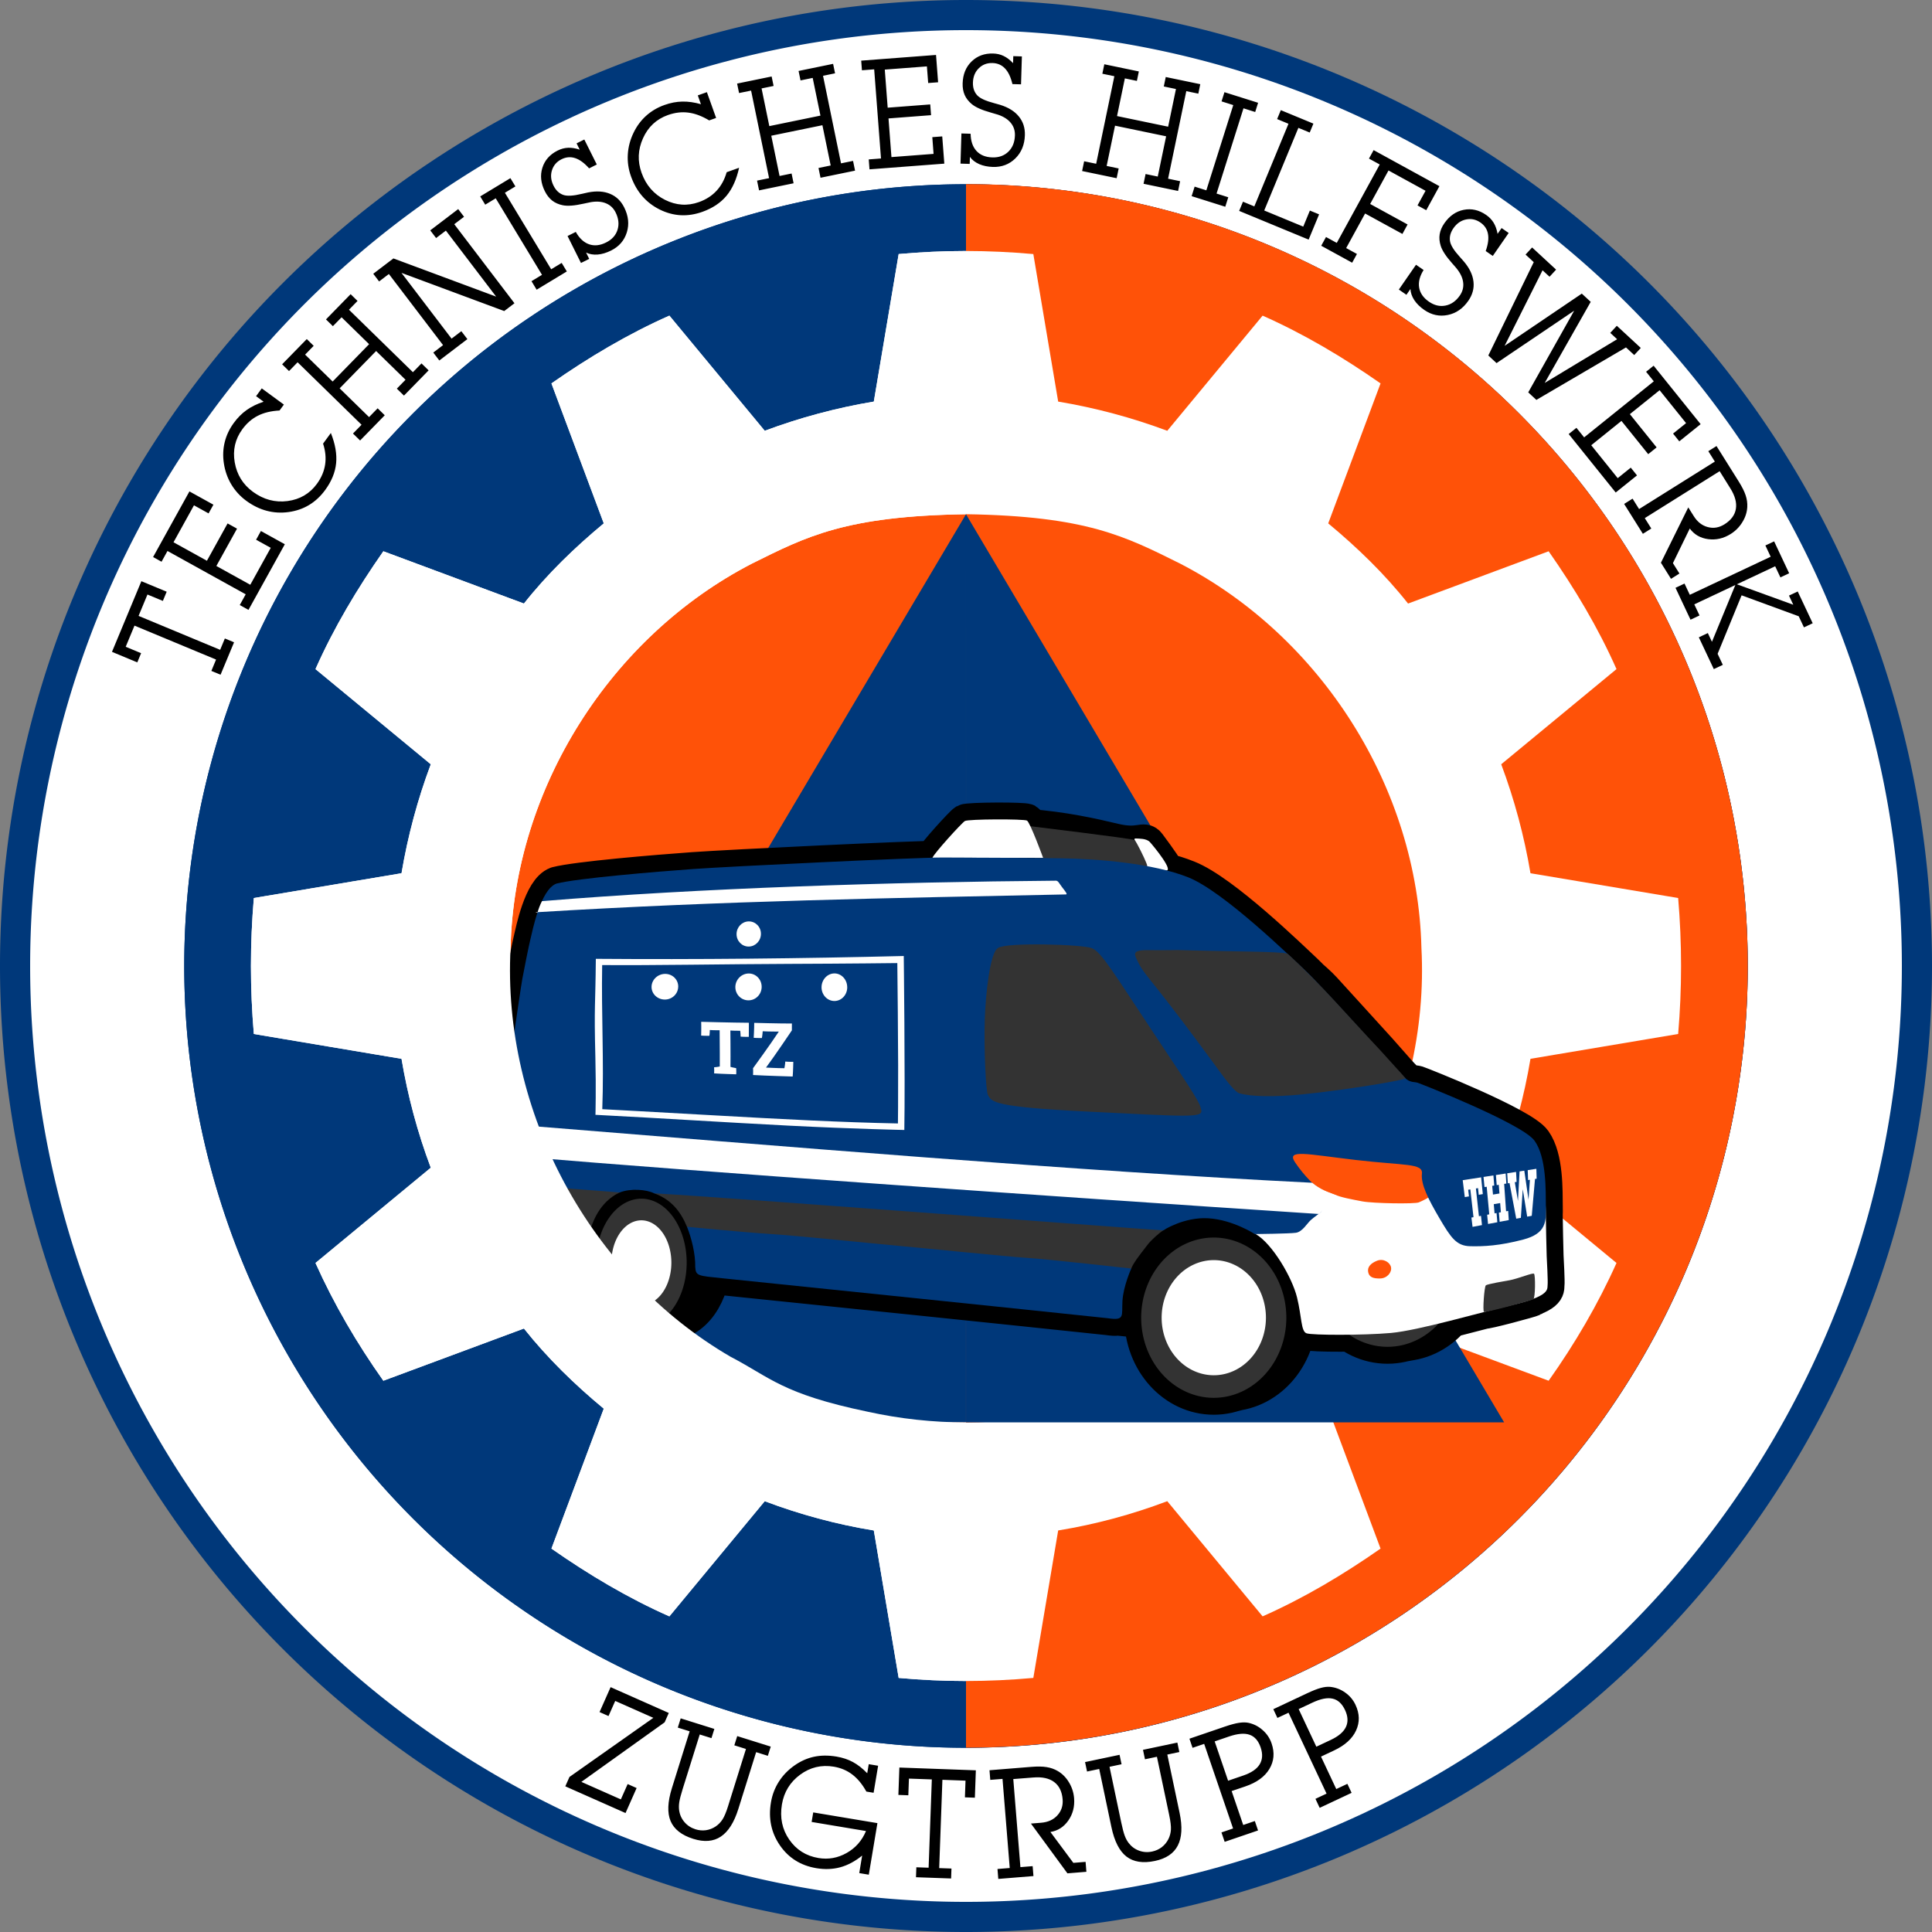 <?xml version="1.0" encoding="UTF-8" standalone="no"?>
<!-- Created with Inkscape (http://www.inkscape.org/) -->

<svg
   width="80mm"
   height="80mm"
   viewBox="0 0 80 80"
   version="1.1"
   id="svg338"
   inkscape:version="1.2.2 (b0a8486541, 2022-12-01)"
   sodipodi:docname="kompetenzzentrum.svg"
   xml:space="preserve"
   inkscape:export-filename="./kompetenzzentrum.png"
   inkscape:export-xdpi="325.12"
   inkscape:export-ydpi="325.12"
   xmlns:inkscape="http://www.inkscape.org/namespaces/inkscape"
   xmlns:sodipodi="http://sodipodi.sourceforge.net/DTD/sodipodi-0.dtd"
   xmlns="http://www.w3.org/2000/svg"
   xmlns:svg="http://www.w3.org/2000/svg"
   xmlns:rdf="http://www.w3.org/1999/02/22-rdf-syntax-ns#"
   xmlns:cc="http://creativecommons.org/ns#"
   xmlns:dc="http://purl.org/dc/elements/1.1/"><rect x="0" y="0" width="80" height="80" fill="#808080" stroke="none"/><title
     id="title2005">THW Zugtrupp Patch</title><sodipodi:namedview
     id="namedview340"
     pagecolor="#ffffff"
     bordercolor="#000000"
     borderopacity="0.25"
     inkscape:showpageshadow="2"
     inkscape:pageopacity="0.0"
     inkscape:pagecheckerboard="0"
     inkscape:deskcolor="#d1d1d1"
     inkscape:document-units="mm"
     showgrid="false"
     showguides="true"
     inkscape:zoom="4"
     inkscape:cx="144.75"
     inkscape:cy="166.25"
     inkscape:window-width="1920"
     inkscape:window-height="1027"
     inkscape:window-x="0"
     inkscape:window-y="53"
     inkscape:window-maximized="1"
     inkscape:current-layer="g8794"><sodipodi:guide
       position="-44.832,39.999"
       orientation="0,-1"
       id="guide463"
       inkscape:locked="false" /><sodipodi:guide
       position="40.001,32.923"
       orientation="1,0"
       id="guide465"
       inkscape:locked="false" /></sodipodi:namedview><defs
     id="defs335"><inkscape:path-effect
       effect="lattice2"
       gridpoint0="26.842,39.049"
       gridpoint1="39.907,38.768"
       gridpoint2="26.853,47.054"
       gridpoint3="39.94,47.696"
       gridpoint4="29.924,38.791"
       gridpoint5="36.603,38.768"
       gridpoint6="29.993,47.394"
       gridpoint7="36.635,47.486"
       gridpoint8x9="33.433,38.652"
       gridpoint10x11="33.298,47.394"
       gridpoint12="26.82,40.942"
       gridpoint13="39.908,40.924"
       gridpoint14="26.809,45.26"
       gridpoint15="39.942,45.368"
       gridpoint16="29.993,40.924"
       gridpoint17="36.603,40.924"
       gridpoint18="29.993,45.237"
       gridpoint19="36.603,45.237"
       gridpoint20x21="33.298,40.924"
       gridpoint22x23="33.298,45.237"
       gridpoint24x26="26.536,43.08"
       gridpoint25x27="39.908,43.081"
       gridpoint28x30="29.993,43.081"
       gridpoint29x31="36.603,43.081"
       gridpoint32x33x34x35="33.298,43.081"
       id="path-effect3788"
       is_visible="true"
       lpeversion="1"
       horizontal_mirror="false"
       vertical_mirror="false"
       perimetral="false"
       live_update="true" /></defs><g
     inkscape:label="hintergrund"
     inkscape:groupmode="layer"
     id="layer1"
     style="display:inline"
     sodipodi:insensitive="true"><path
       id="path7506"
       style="display:inline;vector-effect:none;fill:#00387a;fill-opacity:1;fill-rule:evenodd;stroke-width:0;stroke-miterlimit:10;paint-order:markers fill stroke;stop-color:#000000"
       inkscape:label="outer_circle"
       d="M 80,40 A 40,40 0 0 1 40,80 40,40 0 0 1 1.5000003e-8,40 40,40 0 0 1 40,1.4999999e-8 40,40 0 0 1 80,40 Z" /><path
       id="circle7608"
       style="display:inline;fill:#ffffff;fill-rule:evenodd;stroke-width:0;stroke-miterlimit:10;paint-order:markers fill stroke;stop-color:#000000"
       inkscape:label="white_circle"
       d="M 40,1.248 A 38.752,38.752 0 0 0 1.248,40 38.752,38.752 0 0 0 40,78.752 38.752,38.752 0 0 0 78.752,40 38.752,38.752 0 0 0 40,1.248 Z m 0,6.381 A 32.371,32.371 0 0 1 72.371,40 32.371,32.371 0 0 1 40,72.371 32.371,32.371 0 0 1 7.629,40 32.371,32.371 0 0 1 40,7.629 Z" /><path
       id="circle166287"
       style="display:inline;fill:#00387a;fill-opacity:1;fill-rule:evenodd;stroke-width:0;stroke-miterlimit:10;paint-order:markers fill stroke;stop-color:#000000"
       d="M 72.371,40 A 32.371,32.371 0 0 1 40,72.371 32.371,32.371 0 0 1 7.629,40 32.371,32.371 0 0 1 40,7.629 32.371,32.371 0 0 1 72.371,40 Z"
       inkscape:label="inner_circle" /></g><g
     inkscape:groupmode="layer"
     id="layer2"
     inkscape:label="Texte"
     sodipodi:insensitive="true"><g
       inkscape:groupmode="layer"
       id="layer3"
       inkscape:label="TECHNISCHES_HILFSWERK"><g
         aria-label="TECHNISCHES HILFSWERK"
         id="text1314"
         style="font-size:6.35px;font-family:Inter;-inkscape-font-specification:Inter;text-align:end;text-anchor:end;display:inline;paint-order:markers fill stroke;stop-color:#000000"
         inkscape:label="text_technisches_hilfswerk"><path
           id="path476"
           style="font-family:'LubalGraph Bk BT';-inkscape-font-specification:'LubalGraph Bk BT'"
           d="m 71.123,27.073 0.215,0.457 -0.373,0.176 -0.62,-1.316 0.373,-0.176 0.17,0.362 0.969,-2.352 -1.7,0.801 0.217,0.46 -0.373,0.176 -0.622,-1.321 0.373,-0.176 0.219,0.466 3.349,-1.577 -0.219,-0.466 0.362,-0.17 0.622,1.321 -0.362,0.17 -0.217,-0.46 -1.585,0.746 2.335,0.847 -0.178,-0.379 0.362,-0.17 0.62,1.316 -0.362,0.17 -0.217,-0.46 -2.365,-0.867 z m 0.084,-7.562 -3.1,1.943 0.27,0.431 -0.349,0.219 -0.776,-1.237 0.349,-0.219 0.27,0.431 3.137,-1.966 -0.27,-0.431 0.339,-0.212 0.917,1.463 q 0.214,0.342 0.29,0.579 0.08,0.239 0.067,0.481 -0.017,0.329 -0.203,0.628 -0.184,0.302 -0.484,0.49 -0.444,0.278 -0.931,0.214 -0.487,-0.064 -0.763,-0.44 l -0.698,1.433 0.27,0.431 -0.349,0.219 -0.418,-0.667 1.133,-2.291 0.226,0.36 q 0.227,0.363 0.582,0.455 0.356,0.095 0.69,-0.114 0.41,-0.257 0.473,-0.64 0.063,-0.384 -0.23,-0.851 z m -3.68,-0.147 0.258,0.321 -0.882,0.709 -1.947,-2.421 0.321,-0.258 0.319,0.396 2.884,-2.321 -0.319,-0.396 0.312,-0.251 1.947,2.421 -0.884,0.711 -0.258,-0.321 0.539,-0.433 -1.096,-1.363 -1.232,0.991 1.108,1.377 -0.348,0.28 -1.108,-1.377 -1.251,1.007 1.096,1.363 z m -5.558,-4.328 -0.341,-0.316 1.881,-3.865 -0.339,-0.314 0.272,-0.294 0.993,0.918 -0.272,0.294 -0.289,-0.267 -1.571,3.129 3.196,-2.163 0.369,0.341 -1.905,3.357 2.999,-1.809 -0.285,-0.263 0.272,-0.294 0.993,0.918 -0.272,0.294 -0.341,-0.316 -3.711,2.173 -0.337,-0.312 1.902,-3.381 z m 0.502,-5.389 -0.658,0.951 -0.293,-0.203 q 0.149,-0.417 0.094,-0.708 -0.053,-0.293 -0.311,-0.472 -0.28,-0.194 -0.598,-0.127 -0.316,0.064 -0.524,0.365 -0.088,0.127 -0.126,0.264 -0.035,0.138 -0.013,0.27 0.039,0.249 0.412,0.658 0.117,0.13 0.171,0.194 0.345,0.412 0.389,0.827 0.046,0.413 -0.211,0.785 -0.337,0.487 -0.855,0.592 -0.518,0.105 -0.972,-0.209 -0.263,-0.182 -0.413,-0.406 -0.148,-0.227 -0.16,-0.461 l -0.166,0.24 -0.314,-0.217 0.711,-1.027 0.314,0.217 q -0.242,0.387 -0.184,0.729 0.058,0.342 0.404,0.582 0.337,0.233 0.687,0.162 0.353,-0.069 0.595,-0.418 0.169,-0.245 0.138,-0.527 -0.029,-0.28 -0.255,-0.569 -0.064,-0.082 -0.207,-0.241 -0.379,-0.428 -0.47,-0.721 -0.079,-0.251 -0.042,-0.478 0.038,-0.23 0.192,-0.452 0.319,-0.461 0.801,-0.558 0.486,-0.097 0.93,0.21 0.199,0.138 0.311,0.324 0.115,0.189 0.164,0.46 l 0.166,-0.24 z m -6.729,0.625 0.446,0.244 -0.198,0.362 -1.281,-0.702 0.198,-0.362 0.446,0.244 L 57.132,6.811 56.686,6.567 56.879,6.216 59.603,7.709 59.058,8.704 58.696,8.506 59.029,7.9 57.495,7.059 56.735,8.446 58.285,9.295 58.071,9.687 56.526,8.841 Z M 51.311,8.733 51.469,8.352 51.939,8.546 53.353,5.125 52.883,4.931 53.036,4.561 54.385,5.119 54.233,5.488 53.763,5.294 52.349,8.716 53.965,9.384 54.239,8.719 54.621,8.876 54.188,9.922 Z M 49.952,7.881 51.067,4.351 50.582,4.198 50.702,3.817 52.095,4.256 51.975,4.638 51.49,4.485 50.375,8.015 50.86,8.168 50.736,8.561 49.343,8.122 49.467,7.728 Z M 45.39,6.781 46.143,3.156 45.646,3.053 l 0.081,-0.392 1.43,0.297 -0.081,0.392 -0.498,-0.104 -0.324,1.56 2.116,0.44 0.324,-1.56 -0.504,-0.105 0.081,-0.392 1.43,0.297 -0.081,0.392 -0.498,-0.104 -0.754,3.625 0.498,0.104 -0.084,0.404 -1.43,-0.297 0.084,-0.404 0.504,0.105 0.347,-1.667 -2.116,-0.44 -0.347,1.667 0.498,0.104 -0.084,0.404 -1.43,-0.297 0.084,-0.404 z M 42.314,2.336 42.279,3.492 41.922,3.482 Q 41.821,3.05 41.616,2.836 41.412,2.619 41.099,2.61 40.758,2.599 40.528,2.828 q -0.23,0.226 -0.241,0.591 -0.005,0.155 0.038,0.29 0.046,0.135 0.136,0.234 0.168,0.188 0.703,0.328 0.169,0.045 0.249,0.07 0.513,0.158 0.776,0.483 0.263,0.321 0.249,0.774 -0.018,0.592 -0.395,0.962 Q 41.666,6.929 41.114,6.913 40.795,6.903 40.547,6.796 40.299,6.686 40.162,6.496 l -0.009,0.291 -0.381,-0.012 0.038,-1.249 0.381,0.012 q 0.008,0.456 0.242,0.712 0.234,0.255 0.656,0.268 0.409,0.012 0.665,-0.237 0.259,-0.25 0.272,-0.674 0.009,-0.298 -0.17,-0.517 Q 41.679,4.87 41.332,4.751 41.233,4.717 41.027,4.661 40.477,4.508 40.241,4.312 40.038,4.144 39.945,3.933 39.852,3.72 39.861,3.45 q 0.017,-0.561 0.369,-0.904 0.355,-0.346 0.894,-0.33 0.242,0.007 0.437,0.103 0.199,0.096 0.388,0.297 l 0.009,-0.291 z m -3.709,3.343 0.411,-0.031 0.086,1.128 -3.098,0.236 -0.031,-0.411 0.507,-0.039 -0.282,-3.691 -0.507,0.039 -0.03,-0.399 3.098,-0.236 0.086,1.132 -0.411,0.031 -0.053,-0.689 -1.744,0.133 0.12,1.577 1.762,-0.135 0.034,0.445 -1.762,0.135 0.122,1.601 1.744,-0.133 z m -6.759,1.698 -0.745,-3.626 -0.498,0.102 -0.081,-0.392 1.43,-0.294 0.081,0.392 -0.498,0.102 0.321,1.561 2.117,-0.435 -0.321,-1.561 -0.504,0.104 -0.081,-0.392 1.43,-0.294 0.081,0.392 -0.498,0.102 0.745,3.626 0.498,-0.102 0.083,0.404 -1.43,0.294 -0.083,-0.404 0.504,-0.104 -0.343,-1.667 -2.117,0.435 0.343,1.667 0.498,-0.102 0.083,0.404 -1.43,0.294 -0.083,-0.404 z M 29.024,4.315 28.894,3.95 29.271,3.816 29.653,4.884 29.366,4.986 Q 28.913,4.714 28.503,4.663 28.092,4.609 27.654,4.765 26.942,5.02 26.625,5.726 26.307,6.432 26.566,7.156 26.841,7.924 27.536,8.275 q 0.694,0.348 1.406,0.093 0.441,-0.158 0.728,-0.468 0.288,-0.31 0.42,-0.769 l 0.514,-0.184 q -0.157,0.721 -0.523,1.162 -0.364,0.436 -0.995,0.662 -0.914,0.327 -1.765,-0.093 -0.853,-0.423 -1.192,-1.372 -0.16,-0.447 -0.133,-0.907 0.026,-0.461 0.236,-0.898 0.198,-0.413 0.519,-0.703 0.323,-0.293 0.761,-0.45 0.377,-0.135 0.739,-0.142 0.363,-0.008 0.773,0.109 z M 24.195,5.777 24.712,6.812 24.393,6.971 Q 24.099,6.64 23.817,6.548 q -0.283,-0.094 -0.563,0.045 -0.305,0.152 -0.4,0.463 -0.096,0.308 0.068,0.635 0.069,0.139 0.17,0.237 0.104,0.097 0.23,0.142 0.237,0.086 0.775,-0.044 0.171,-0.04 0.252,-0.057 0.527,-0.104 0.912,0.057 0.384,0.158 0.586,0.563 0.265,0.53 0.108,1.034 -0.157,0.505 -0.651,0.751 -0.286,0.143 -0.555,0.166 -0.27,0.021 -0.481,-0.082 l 0.13,0.261 -0.341,0.17 L 23.501,9.773 23.842,9.603 q 0.223,0.398 0.55,0.512 0.327,0.114 0.704,-0.074 Q 25.463,9.858 25.57,9.517 25.679,9.174 25.49,8.794 25.357,8.528 25.095,8.42 24.835,8.31 24.473,8.369 24.371,8.386 24.163,8.434 23.605,8.56 23.304,8.499 23.047,8.447 22.865,8.306 22.682,8.161 22.562,7.92 22.311,7.418 22.458,6.949 q 0.149,-0.473 0.631,-0.714 0.216,-0.108 0.434,-0.116 0.22,-0.01 0.482,0.078 l -0.13,-0.261 z m -1.752,5.603 -1.916,-3.168 -0.435,0.263 -0.207,-0.342 1.25,-0.756 0.207,0.342 -0.435,0.263 1.916,3.168 0.435,-0.263 0.213,0.353 -1.25,0.756 -0.213,-0.353 z m -1.899,0.902 -2.081,-2.733 -0.405,0.308 -0.242,-0.318 1.157,-0.881 0.242,0.318 -0.405,0.308 2.493,3.273 -0.424,0.323 -4.255,-1.581 2.074,2.723 0.405,-0.308 0.25,0.328 -1.162,0.885 -0.25,-0.328 0.405,-0.308 -2.243,-2.945 -0.405,0.308 -0.242,-0.318 0.834,-0.635 z m -5.573,5.306 -2.648,-2.587 -0.355,0.364 -0.286,-0.28 1.021,-1.045 0.286,0.28 -0.355,0.364 1.14,1.114 1.51,-1.546 -1.14,-1.114 -0.36,0.368 -0.286,-0.28 1.021,-1.045 0.286,0.28 -0.355,0.364 2.648,2.587 0.355,-0.364 0.295,0.288 -1.021,1.045 -0.295,-0.288 0.36,-0.368 -1.218,-1.19 -1.51,1.546 1.218,1.19 0.355,-0.364 0.295,0.288 -1.021,1.045 -0.295,-0.288 z m -4.055,-0.954 -0.313,-0.229 0.236,-0.323 0.916,0.671 -0.18,0.245 q -0.528,0.028 -0.896,0.216 -0.371,0.186 -0.645,0.561 -0.447,0.61 -0.314,1.373 0.133,0.763 0.754,1.217 0.658,0.482 1.43,0.383 0.77,-0.101 1.217,-0.711 0.277,-0.378 0.341,-0.796 0.064,-0.418 -0.084,-0.872 l 0.322,-0.44 q 0.274,0.685 0.218,1.255 -0.057,0.566 -0.453,1.106 -0.573,0.783 -1.514,0.913 -0.943,0.128 -1.756,-0.468 Q 9.814,20.453 9.577,20.057 9.341,19.661 9.269,19.182 9.201,18.729 9.305,18.309 9.408,17.885 9.683,17.51 9.919,17.187 10.215,16.977 10.511,16.767 10.916,16.634 Z m -0.312,5.715 0.2,-0.361 0.99,0.548 -1.505,2.718 -0.361,-0.2 0.246,-0.445 -3.239,-1.794 -0.246,0.445 -0.35,-0.194 1.505,-2.718 0.993,0.55 -0.2,0.361 -0.605,-0.335 -0.847,1.53 1.383,0.766 0.856,-1.546 0.391,0.216 -0.856,1.546 1.405,0.778 0.847,-1.53 z m -1.471,5.59 -0.381,-0.158 0.195,-0.47 -3.378,-1.405 -0.364,0.876 0.638,0.265 -0.158,0.381 -1.048,-0.436 1.217,-2.926 1.048,0.436 -0.158,0.381 -0.638,-0.265 -0.368,0.885 3.378,1.405 0.195,-0.47 0.381,0.158 z" /></g><path
         id="path1472"
         style="display:none;fill:none;fill-opacity:1;fill-rule:evenodd;stroke:#800000;stroke-width:0.1;stroke-miterlimit:10;stroke-dasharray:none;paint-order:markers fill stroke;stop-color:#000000"
         d="M 70.862,27.62 A 33.192,33.192 0 0 1 52.445,70.796 33.192,33.192 0 0 1 9.269,52.38 33.192,33.192 0 0 1 27.686,9.204 33.192,33.192 0 0 1 70.862,27.62 Z"
         inkscape:label="text-allign_technisches_hilfswerk"
         sodipodi:insensitive="true" /></g><g
       inkscape:groupmode="layer"
       id="layer4"
       inkscape:label="ZUGTRUPP"><g
         aria-label="ZUGTRUPP"
         id="text1619"
         style="font-size:6.35px;line-height:0;font-family:'LubalGraph Bk BT';-inkscape-font-specification:'LubalGraph Bk BT';text-align:end;letter-spacing:0.487px;text-anchor:end;stroke:#800000;stroke-width:0.1;paint-order:markers fill stroke;stop-color:#000000"
         inkscape:label="text_zugtrupp"><path
           id="path435"
           style="stroke:none"
           d="m 54.507,72.327 0.598,-0.281 q 0.48,-0.226 0.626,-0.534 0.148,-0.313 -0.036,-0.703 -0.187,-0.398 -0.513,-0.471 -0.324,-0.077 -0.843,0.167 l -0.564,0.265 z m 0.193,0.41 0.632,1.344 0.46,-0.216 0.175,0.373 -1.322,0.621 -0.175,-0.373 0.46,-0.216 -1.575,-3.35 -0.46,0.216 -0.17,-0.362 1.403,-0.66 q 0.351,-0.165 0.561,-0.22 0.212,-0.059 0.387,-0.045 0.338,0.033 0.62,0.233 0.285,0.198 0.432,0.51 0.26,0.553 0.024,1.064 -0.234,0.508 -0.91,0.826 z m -3.847,0.999 0.625,-0.214 q 0.502,-0.171 0.681,-0.462 0.181,-0.295 0.042,-0.702 -0.142,-0.417 -0.458,-0.525 -0.314,-0.112 -0.856,0.073 l -0.59,0.202 z m 0.146,0.428 0.48,1.405 0.481,-0.164 0.133,0.39 -1.382,0.472 -0.133,-0.39 0.481,-0.164 -1.197,-3.503 -0.481,0.164 -0.129,-0.378 1.467,-0.501 q 0.367,-0.125 0.582,-0.156 0.217,-0.035 0.389,-0.002 0.332,0.07 0.591,0.3 0.262,0.228 0.373,0.554 0.198,0.578 -0.093,1.061 -0.289,0.479 -0.996,0.72 z m -5.483,-0.915 -0.504,0.106 -0.082,-0.391 1.429,-0.301 0.082,0.391 -0.498,0.105 0.488,2.318 q 0.077,0.364 0.142,0.537 0.064,0.17 0.157,0.293 0.171,0.227 0.433,0.324 0.261,0.097 0.546,0.037 0.221,-0.047 0.396,-0.179 0.174,-0.135 0.275,-0.334 0.091,-0.184 0.105,-0.39 0.013,-0.209 -0.069,-0.597 l -0.022,-0.106 -0.488,-2.318 -0.495,0.104 -0.082,-0.391 1.423,-0.3 0.082,0.391 -0.498,0.105 0.508,2.412 q 0.181,0.859 -0.073,1.353 -0.251,0.493 -0.949,0.64 -0.74,0.156 -1.179,-0.183 -0.436,-0.339 -0.621,-1.216 z m -3.558,0.418 0.295,3.647 0.507,-0.041 0.033,0.411 -1.456,0.118 -0.033,-0.411 0.507,-0.041 -0.299,-3.69 -0.507,0.041 -0.032,-0.399 1.721,-0.139 q 0.402,-0.033 0.648,0.01 0.249,0.039 0.458,0.162 0.284,0.167 0.464,0.469 0.183,0.302 0.212,0.655 0.042,0.522 -0.239,0.925 -0.282,0.402 -0.742,0.474 l 0.95,1.279 0.507,-0.041 0.033,0.411 -0.785,0.064 -1.511,-2.061 0.423,-0.034 q 0.426,-0.035 0.672,-0.306 0.249,-0.272 0.217,-0.665 -0.039,-0.482 -0.35,-0.715 -0.311,-0.233 -0.861,-0.188 z m -4.029,4.065 0.015,-0.412 0.508,0.018 0.133,-3.656 -0.948,-0.034 -0.025,0.691 -0.412,-0.015 0.041,-1.134 3.167,0.115 -0.041,1.134 -0.412,-0.015 0.025,-0.691 -0.957,-0.035 -0.133,3.656 0.508,0.018 -0.015,0.412 z m -2.229,-0.897 q -0.436,0.355 -0.904,0.484 -0.467,0.126 -0.993,0.038 -0.969,-0.162 -1.508,-0.944 -0.539,-0.782 -0.372,-1.779 0.078,-0.468 0.326,-0.857 0.247,-0.389 0.643,-0.669 0.385,-0.272 0.812,-0.364 0.427,-0.092 0.932,-0.008 0.382,0.064 0.682,0.227 0.303,0.164 0.592,0.464 l 0.063,-0.376 0.388,0.065 -0.187,1.119 -0.3,-0.05 q -0.251,-0.454 -0.58,-0.704 -0.326,-0.252 -0.769,-0.327 -0.768,-0.128 -1.395,0.333 -0.624,0.462 -0.752,1.229 -0.137,0.82 0.301,1.455 0.438,0.636 1.214,0.766 0.612,0.102 1.163,-0.208 0.552,-0.31 0.803,-0.91 l -2.251,-0.376 0.066,-0.395 2.658,0.444 -0.357,2.135 -0.395,-0.066 z m -7.143,-5.145 -0.491,-0.154 0.12,-0.382 1.394,0.437 -0.12,0.382 -0.485,-0.152 -0.708,2.261 q -0.111,0.355 -0.139,0.538 -0.027,0.18 -0.007,0.333 0.038,0.282 0.219,0.494 0.18,0.212 0.459,0.3 0.216,0.068 0.433,0.038 0.218,-0.032 0.403,-0.156 0.17,-0.116 0.282,-0.289 0.114,-0.176 0.232,-0.554 l 0.032,-0.104 0.708,-2.261 -0.482,-0.151 0.12,-0.382 1.388,0.435 -0.12,0.382 -0.485,-0.152 -0.737,2.352 q -0.262,0.837 -0.725,1.144 -0.46,0.307 -1.141,0.094 -0.722,-0.226 -0.939,-0.736 -0.214,-0.509 0.054,-1.364 z m -1.503,-0.558 -1.579,-0.7 -0.278,0.626 -0.371,-0.165 0.458,-1.032 2.409,1.069 -0.172,0.388 -3.448,2.466 1.635,0.725 0.282,-0.635 0.371,0.165 -0.459,1.035 -2.494,-1.106 0.172,-0.388 z" /></g><path
         id="path1628"
         style="display:none;fill:none;fill-opacity:1;fill-rule:evenodd;stroke:#ff00ff;stroke-width:0.1;stroke-miterlimit:10;stroke-dasharray:none;paint-order:markers fill stroke;stop-color:#000000"
         d="M 58.125,73.144 A 37.776,37.776 0 0 0 73.144,21.875 37.776,37.776 0 0 0 21.875,6.856 37.776,37.776 0 0 0 6.856,58.125 37.776,37.776 0 0 0 58.125,73.144 Z"
         inkscape:label="text-allign_zugtrupp" /></g></g><g
     inkscape:groupmode="layer"
     id="layer5"
     inkscape:label="kats_thw_logo"
     style="display:inline"
     sodipodi:insensitive="true"><path
       id="circle832"
       style="display:inline;vector-effect:none;fill:#ff5208;fill-rule:evenodd;stroke-width:0.411;stroke-linecap:square;stroke-linejoin:round;paint-order:markers fill stroke;stop-color:#000000"
       transform="rotate(-90)"
       d="M -7.624,40 A 32.371,32.371 0 0 1 -23.81,68.034 32.371,32.371 0 0 1 -56.181,68.034 32.371,32.371 0 0 1 -72.367,40"
       inkscape:label="orange" /><path
       id="path1460"
       style="display:inline;vector-effect:none;fill:#ff5208;fill-rule:evenodd;stroke-width:0.262;stroke-linecap:square;stroke-linejoin:round;paint-order:markers fill stroke;stop-color:#000000"
       d="m 40,19.097 c -7.362,-1e-6 -14.298,3.94 -17.98,10.316 -3.681,6.376 -3.681,14.231 10e-7,20.607 C 25.702,56.396 32.638,60.329 40,60.329"
       inkscape:label="orange"
       sodipodi:nodetypes="cssc" /><path
       id="path804-3"
       style="display:inline;fill:#ffffff;fill-opacity:1;fill-rule:nonzero;stroke:none;stroke-width:0;stroke-linecap:butt;stroke-linejoin:miter;stroke-miterlimit:10"
       inkscape:label="zahnenkranz_left"
       d="m 40,10.393 c -0.931,9.51e-4 -1.861,0.043 -2.788,0.127 -0.343,2.036 -0.686,4.073 -1.029,6.109 -1.54,0.257 -3.054,0.662 -4.517,1.209 -1.316,-1.589 -2.632,-3.178 -3.948,-4.768 -1.719,0.762 -3.343,1.729 -4.884,2.806 0.722,1.932 1.445,3.864 2.167,5.796 -1.202,0.998 -2.335,2.091 -3.306,3.32 -1.94,-0.722 -3.88,-1.443 -5.821,-2.165 -1.077,1.539 -2.048,3.159 -2.81,4.879 1.591,1.314 3.183,2.627 4.774,3.941 -0.548,1.461 -0.953,2.974 -1.212,4.512 l -6.115,1.026 c -0.16,1.872 -0.16,3.757 0,5.63 2.038,0.343 4.076,0.686 6.115,1.028 0.258,1.538 0.662,3.051 1.212,4.51 -1.591,1.315 -3.183,2.629 -4.774,3.944 0.768,1.715 1.725,3.344 2.81,4.876 1.94,-0.721 3.88,-1.441 5.821,-2.162 0.974,1.225 2.102,2.323 3.306,3.319 -0.722,1.931 -1.445,3.863 -2.167,5.794 1.541,1.076 3.164,2.045 4.884,2.806 1.316,-1.59 2.632,-3.179 3.948,-4.769 1.461,0.552 2.976,0.961 4.517,1.212 0.343,2.035 0.686,4.071 1.029,6.106 0.928,0.085 1.858,0.127 2.788,0.128 V 58.9 C 38.633,58.898 37.266,58.751 35.928,58.456 32.368,57.716 31.892,57.03 30.258,56.185 24.409,52.785 20.781,46.019 21.141,39.251 21.296,32.639 25.284,26.361 31.133,23.338 33.399,22.211 35.012,21.368 40,21.293 Z m 0,1e-6 c 0.931,9.51e-4 1.861,0.043 2.788,0.127 0.343,2.036 0.686,4.073 1.029,6.109 1.54,0.257 3.054,0.662 4.517,1.209 1.316,-1.589 2.632,-3.178 3.948,-4.768 1.719,0.762 3.343,1.729 4.884,2.806 -0.722,1.932 -1.445,3.864 -2.167,5.796 1.202,0.998 2.335,2.091 3.306,3.32 1.94,-0.722 3.88,-1.443 5.821,-2.165 1.077,1.539 2.048,3.159 2.81,4.879 -1.591,1.314 -3.183,2.627 -4.774,3.941 0.548,1.461 0.953,2.974 1.212,4.512 l 6.115,1.026 c 0.16,1.872 0.16,3.757 0,5.63 -2.038,0.343 -4.076,0.686 -6.115,1.028 -0.258,1.538 -0.662,3.051 -1.212,4.51 1.591,1.315 3.183,2.629 4.774,3.944 -0.768,1.715 -1.725,3.344 -2.81,4.876 -1.94,-0.721 -3.88,-1.441 -5.821,-2.162 -0.974,1.225 -2.102,2.323 -3.306,3.319 0.722,1.931 1.445,3.863 2.167,5.794 -1.541,1.076 -3.164,2.045 -4.884,2.806 -1.316,-1.59 -2.632,-3.179 -3.948,-4.769 -1.461,0.552 -2.976,0.961 -4.517,1.212 -0.343,2.035 -0.686,4.071 -1.029,6.106 -0.928,0.085 -1.858,0.127 -2.788,0.128 v -3.024 -7.683 c 1.367,-0.002 2.734,-0.149 4.072,-0.444 3.56,-0.741 4.036,-1.426 5.669,-2.271 5.85,-3.4 9.477,-10.166 9.117,-16.934 C 58.704,32.639 54.716,26.361 48.867,23.338 46.601,22.211 44.988,21.368 40,21.293 Z" /><path
       id="path1409"
       style="font-variation-settings:normal;display:inline;opacity:1;vector-effect:none;fill:#00387a;fill-opacity:1;fill-rule:evenodd;stroke:none;stroke-width:0;stroke-linecap:butt;stroke-linejoin:miter;stroke-miterlimit:10;stroke-dasharray:none;stroke-dashoffset:0;stroke-opacity:1;-inkscape-stroke:none;paint-order:markers fill stroke;stop-color:#000000;stop-opacity:1"
       inkscape:label="dreieck"
       d="m 26.099,58.897 -1.625,-3.635 -2.708,-3.198 18.234,-30.772 -10e-4,37.604 m 22.283,0 L 40,21.293 40.001,58.897"
       sodipodi:nodetypes="cccccccc" /></g><g
     id="g9177"
     transform="matrix(1.151,0,0,1.151,-79.363,-13.953)"
     style="display:inline"
     inkscape:label="Auto"><path
       id="path523"
       style="font-weight:bold;font-size:1.307px;font-family:'LubalGraph Bd BT';-inkscape-font-specification:'LubalGraph Bd BT Bold';display:inline;fill:#000000;stroke:#000000;stroke-width:1.216;stroke-linecap:square;stroke-linejoin:round;stroke-dasharray:none;paint-order:markers fill stroke"
       inkscape:label="zugtrupp"
       d="m 177.878,104.112 0.029,-0.633 -0.116,-0.003 0.016,-0.35 0.363,0.009 -0.009,0.2 c 0.037,-0.076 0.08,-0.132 0.128,-0.168 0.048,-0.037 0.102,-0.055 0.162,-0.053 0.06,10e-4 0.11,0.023 0.151,0.066 0.042,0.044 0.074,0.107 0.095,0.189 0.044,-0.083 0.089,-0.144 0.138,-0.182 0.048,-0.039 0.102,-0.058 0.162,-0.057 0.1,0.003 0.175,0.049 0.225,0.141 0.05,0.09 0.072,0.219 0.065,0.386 l -0.021,0.503 0.127,0.005 -0.015,0.36 -0.406,-0.016 0.032,-0.746 c 0.004,-0.102 -0.004,-0.174 -0.023,-0.216 -0.02,-0.044 -0.054,-0.066 -0.103,-0.067 -0.046,-0.001 -0.084,0.023 -0.114,0.073 -0.029,0.049 -0.046,0.116 -0.05,0.201 l -0.016,0.386 0.125,0.005 -0.015,0.358 -0.392,-0.015 0.033,-0.742 c 0.004,-0.099 -0.004,-0.171 -0.024,-0.214 -0.019,-0.043 -0.053,-0.066 -0.102,-0.067 -0.045,-0.001 -0.082,0.023 -0.111,0.071 -0.029,0.049 -0.045,0.116 -0.049,0.202 l -0.017,0.383 0.111,0.004 -0.016,0.356 -0.5,-0.02 0.016,-0.354 z m -0.299,-0.991 -0.045,0.981 0.116,0.004 -0.017,0.351 -0.369,-0.015 0.008,-0.174 c -0.034,0.065 -0.074,0.112 -0.121,0.143 -0.046,0.03 -0.1,0.044 -0.161,0.042 -0.104,-0.004 -0.182,-0.05 -0.233,-0.139 -0.052,-0.089 -0.074,-0.214 -0.066,-0.376 l 0.024,-0.489 -0.116,-0.003 0.017,-0.347 0.386,0.009 -0.035,0.726 c -0.005,0.098 0.003,0.169 0.024,0.211 0.021,0.043 0.059,0.065 0.111,0.067 0.05,0.002 0.091,-0.021 0.123,-0.069 0.032,-0.049 0.05,-0.115 0.054,-0.2 l 0.018,-0.378 -0.108,-0.003 0.016,-0.349 z m -1.597,0.925 0.032,-0.618 -0.105,-0.003 0.018,-0.341 0.349,0.008 -0.009,0.189 c 0.028,-0.069 0.063,-0.12 0.104,-0.153 0.042,-0.034 0.093,-0.051 0.154,-0.052 l -0.018,0.364 c -0.085,0.004 -0.147,0.033 -0.187,0.087 -0.039,0.054 -0.061,0.142 -0.068,0.263 l -0.013,0.265 0.106,0.003 -0.018,0.348 -0.478,-0.019 0.017,-0.345 z m -0.63,0.321 0.05,-0.956 -0.112,-0.003 0.017,-0.338 0.113,0.002 0.02,-0.38 0.259,0.004 -0.02,0.382 0.114,0.003 -0.018,0.34 -0.113,-0.003 -0.032,0.615 0.087,0.003 -0.018,0.345 z m -1.072,-0.381 0.034,-0.604 -0.107,-0.003 0.019,-0.334 0.34,0.008 -0.009,0.169 c 0.033,-0.063 0.071,-0.11 0.114,-0.14 0.044,-0.031 0.094,-0.046 0.15,-0.045 0.099,0.002 0.172,0.047 0.221,0.133 0.048,0.086 0.069,0.208 0.06,0.366 l -0.025,0.478 0.113,0.004 -0.018,0.342 -0.372,-0.014 0.039,-0.708 c 0.005,-0.097 -0.002,-0.166 -0.022,-0.206 -0.018,-0.041 -0.053,-0.062 -0.102,-0.063 -0.047,-0.001 -0.086,0.022 -0.117,0.069 -0.03,0.046 -0.048,0.11 -0.052,0.191 l -0.02,0.366 0.101,0.004 -0.019,0.339 -0.458,-0.018 0.019,-0.337 z m -0.238,-0.05 c -0.045,0.128 -0.108,0.226 -0.187,0.295 -0.079,0.069 -0.167,0.102 -0.263,0.098 -0.067,-0.003 -0.126,-0.021 -0.177,-0.055 -0.052,-0.033 -0.097,-0.083 -0.138,-0.149 -0.039,-0.065 -0.067,-0.137 -0.085,-0.217 -0.017,-0.08 -0.023,-0.166 -0.017,-0.259 0.005,-0.092 0.021,-0.177 0.048,-0.256 0.027,-0.08 0.063,-0.15 0.109,-0.21 0.047,-0.061 0.099,-0.107 0.156,-0.139 0.058,-0.032 0.119,-0.048 0.181,-0.046 0.078,10e-4 0.149,0.029 0.214,0.082 0.065,0.054 0.116,0.128 0.154,0.222 0.022,0.054 0.037,0.112 0.046,0.174 0.009,0.063 0.011,0.13 0.007,0.201 -0.001,0.022 -0.003,0.044 -0.006,0.068 -0.002,0.024 -0.005,0.049 -0.009,0.076 l -0.636,-0.021 c 0.007,0.057 0.026,0.103 0.058,0.138 0.031,0.035 0.07,0.054 0.115,0.055 0.024,0.001 0.048,-0.004 0.069,-0.015 0.022,-0.011 0.043,-0.029 0.064,-0.053 z m -0.594,-0.406 0.383,0.012 c -0.009,-0.07 -0.029,-0.124 -0.06,-0.161 -0.031,-0.038 -0.071,-0.058 -0.121,-0.059 -0.046,-0.001 -0.087,0.017 -0.122,0.053 -0.036,0.037 -0.062,0.088 -0.08,0.155 z m -0.457,0.745 -0.685,-0.027 0.018,-0.304 0.411,-0.607 -0.146,-0.004 -0.006,0.104 -0.21,-0.006 0.026,-0.427 0.655,0.015 -0.02,0.333 -0.394,0.579 0.159,0.006 0.007,-0.107 0.211,0.007 z m -0.871,-0.035 -0.67,-0.026 0.019,-0.301 0.403,-0.599 -0.142,-0.004 -0.007,0.103 -0.205,-0.006 0.027,-0.423 0.64,0.015 -0.021,0.329 -0.386,0.573 0.155,0.006 0.007,-0.106 0.207,0.007 z m -1.585,-0.384 0.037,-0.575 -0.096,-0.003 0.021,-0.317 0.309,0.007 -0.011,0.161 c 0.03,-0.061 0.065,-0.106 0.105,-0.134 0.04,-0.03 0.085,-0.044 0.137,-0.043 0.088,0.002 0.154,0.044 0.197,0.127 0.043,0.081 0.06,0.197 0.05,0.348 l -0.029,0.454 0.103,0.003 -0.02,0.326 -0.337,-0.013 0.044,-0.674 c 0.006,-0.092 0,-0.157 -0.017,-0.195 -0.017,-0.039 -0.047,-0.059 -0.092,-0.06 -0.043,-0.001 -0.078,0.021 -0.107,0.065 -0.028,0.044 -0.044,0.105 -0.049,0.182 l -0.023,0.349 0.091,0.003 -0.021,0.323 -0.414,-0.016 0.021,-0.322 z m -0.215,-0.048 c -0.043,0.122 -0.101,0.216 -0.174,0.281 -0.072,0.066 -0.152,0.097 -0.239,0.094 -0.06,-0.003 -0.114,-0.02 -0.16,-0.052 -0.046,-0.032 -0.087,-0.079 -0.123,-0.142 -0.035,-0.061 -0.059,-0.13 -0.074,-0.206 -0.015,-0.076 -0.019,-0.158 -0.013,-0.247 0.006,-0.087 0.022,-0.168 0.047,-0.244 0.025,-0.075 0.059,-0.142 0.102,-0.2 0.042,-0.058 0.09,-0.102 0.143,-0.132 0.053,-0.03 0.107,-0.045 0.164,-0.044 0.071,0.002 0.135,0.028 0.193,0.078 0.058,0.051 0.104,0.121 0.137,0.211 0.019,0.052 0.032,0.107 0.039,0.166 0.007,0.059 0.009,0.123 0.004,0.191 -0.001,0.02 -0.003,0.042 -0.006,0.065 -0.002,0.022 -0.006,0.046 -0.009,0.072 l -0.576,-0.019 c 0.005,0.054 0.022,0.098 0.05,0.131 0.029,0.034 0.063,0.051 0.104,0.052 0.022,0.001 0.043,-0.004 0.063,-0.014 0.02,-0.011 0.039,-0.028 0.058,-0.051 z m -0.534,-0.385 0.347,0.01 c -0.007,-0.066 -0.024,-0.117 -0.052,-0.153 -0.028,-0.036 -0.064,-0.054 -0.109,-0.055 -0.042,-10e-4 -0.079,0.016 -0.112,0.05 -0.032,0.035 -0.057,0.084 -0.074,0.148 z m -0.704,0.698 0.061,-0.879 -0.095,-0.002 0.021,-0.312 0.096,0.002 0.024,-0.35 0.22,0.004 -0.025,0.351 0.096,0.002 -0.021,0.314 -0.096,-0.003 -0.039,0.565 0.073,0.003 -0.022,0.317 z m -0.168,-0.361 c -0.042,0.119 -0.098,0.211 -0.168,0.276 -0.07,0.064 -0.147,0.095 -0.231,0.091 -0.058,-0.002 -0.109,-0.019 -0.153,-0.05 -0.045,-0.031 -0.084,-0.078 -0.118,-0.139 -0.033,-0.06 -0.057,-0.128 -0.071,-0.203 -0.013,-0.074 -0.017,-0.155 -0.011,-0.241 0.006,-0.086 0.022,-0.166 0.047,-0.24 0.024,-0.074 0.057,-0.139 0.098,-0.196 0.042,-0.057 0.088,-0.1 0.139,-0.129 0.051,-0.031 0.104,-0.045 0.158,-0.044 0.068,0.002 0.13,0.027 0.186,0.077 0.056,0.05 0.099,0.118 0.13,0.206 0.018,0.051 0.031,0.105 0.037,0.163 0.007,0.058 0.008,0.121 0.003,0.188 -0.001,0.019 -0.004,0.04 -0.006,0.063 -0.003,0.022 -0.006,0.045 -0.01,0.071 l -0.554,-0.019 c 0.005,0.053 0.021,0.096 0.048,0.129 0.027,0.033 0.061,0.05 0.1,0.051 0.021,0.001 0.042,-0.004 0.061,-0.014 0.019,-0.011 0.037,-0.027 0.056,-0.05 z m -0.511,-0.377 0.333,0.009 c -0.006,-0.064 -0.022,-0.114 -0.049,-0.15 -0.026,-0.035 -0.061,-0.053 -0.105,-0.054 -0.04,-0.001 -0.075,0.015 -0.107,0.05 -0.032,0.034 -0.056,0.082 -0.072,0.145 z m -0.895,0.091 c -0.006,0.084 0.005,0.154 0.034,0.21 0.029,0.055 0.07,0.084 0.121,0.086 0.05,0.002 0.094,-0.024 0.131,-0.078 0.038,-0.054 0.06,-0.123 0.066,-0.207 0.006,-0.085 -0.006,-0.155 -0.035,-0.211 -0.029,-0.056 -0.069,-0.085 -0.119,-0.086 -0.051,-0.002 -0.096,0.025 -0.133,0.079 -0.037,0.054 -0.058,0.122 -0.065,0.207 z m -0.253,0.637 0.068,-0.918 -0.079,-0.002 0.023,-0.304 0.277,0.007 -0.011,0.143 c 0.031,-0.055 0.065,-0.095 0.104,-0.121 0.038,-0.026 0.082,-0.038 0.131,-0.037 0.103,0.002 0.185,0.061 0.244,0.176 0.06,0.116 0.083,0.261 0.071,0.437 -0.013,0.175 -0.058,0.319 -0.134,0.431 -0.076,0.111 -0.166,0.164 -0.27,0.16 -0.047,-0.002 -0.088,-0.016 -0.122,-0.041 -0.033,-0.026 -0.06,-0.064 -0.081,-0.114 l -0.014,0.191 0.072,0.003 -0.023,0.309 -0.358,-0.016 0.023,-0.307 z m -1.234,-0.413 0.042,-0.539 -0.084,-0.002 0.023,-0.298 0.264,0.006 -0.013,0.17 c 0.03,-0.065 0.063,-0.112 0.099,-0.143 0.036,-0.032 0.076,-0.047 0.12,-0.046 0.043,10e-4 0.079,0.019 0.108,0.056 0.029,0.037 0.05,0.09 0.062,0.161 0.035,-0.071 0.07,-0.123 0.106,-0.156 0.037,-0.033 0.077,-0.049 0.12,-0.048 0.073,0.001 0.126,0.041 0.159,0.118 0.033,0.077 0.045,0.186 0.034,0.328 l -0.032,0.428 0.092,0.004 -0.023,0.306 -0.294,-0.011 0.048,-0.635 c 0.006,-0.087 0.003,-0.148 -0.01,-0.184 -0.012,-0.037 -0.036,-0.056 -0.072,-0.057 -0.033,-0.001 -0.062,0.02 -0.085,0.063 -0.023,0.041 -0.037,0.099 -0.043,0.171 l -0.025,0.329 0.091,0.003 -0.023,0.305 -0.285,-0.011 0.049,-0.631 c 0.007,-0.085 0.003,-0.146 -0.01,-0.182 -0.012,-0.037 -0.036,-0.057 -0.072,-0.057 -0.033,-0.001 -0.061,0.019 -0.083,0.06 -0.023,0.042 -0.037,0.099 -0.043,0.172 l -0.025,0.327 0.081,0.003 -0.024,0.303 -0.364,-0.014 0.024,-0.302 z m -0.67,-0.291 c -0.006,0.077 0.004,0.143 0.031,0.199 0.027,0.056 0.062,0.084 0.106,0.086 0.044,0.001 0.084,-0.025 0.12,-0.078 0.035,-0.053 0.056,-0.119 0.062,-0.197 0.006,-0.08 -0.004,-0.147 -0.031,-0.202 -0.026,-0.056 -0.061,-0.084 -0.106,-0.086 -0.044,-0.001 -0.084,0.026 -0.119,0.08 -0.036,0.054 -0.057,0.12 -0.063,0.198 z m -0.205,-0.006 c 0.007,-0.082 0.022,-0.159 0.045,-0.23 0.024,-0.071 0.055,-0.133 0.093,-0.188 0.039,-0.054 0.082,-0.096 0.128,-0.124 0.048,-0.029 0.096,-0.043 0.146,-0.042 0.049,0.001 0.095,0.017 0.137,0.048 0.043,0.03 0.079,0.074 0.11,0.131 0.03,0.057 0.051,0.122 0.064,0.194 0.012,0.072 0.015,0.15 0.008,0.233 -0.006,0.083 -0.021,0.161 -0.045,0.232 -0.023,0.072 -0.055,0.135 -0.094,0.19 -0.039,0.054 -0.082,0.096 -0.129,0.124 -0.047,0.027 -0.096,0.039 -0.146,0.037 -0.05,-0.002 -0.096,-0.018 -0.139,-0.05 -0.042,-0.031 -0.078,-0.075 -0.108,-0.131 -0.029,-0.057 -0.05,-0.121 -0.062,-0.193 -0.012,-0.072 -0.014,-0.149 -0.008,-0.231 z m -0.621,0.268 0.081,0.003 -0.023,0.272 -0.374,-0.014 0.024,-0.298 0.083,0.003 0.07,-0.846 -0.083,-0.002 0.025,-0.294 0.374,0.007 -0.023,0.273 -0.081,-0.002 -0.03,0.375 0.257,-0.37 -0.091,-0.002 0.022,-0.273 0.378,0.007 -0.024,0.297 -0.074,-0.001 -0.278,0.4 0.24,0.455 0.052,10e-4 -0.024,0.302 -0.38,-0.015 0.023,-0.273 0.083,0.003 -0.196,-0.386 z m 5.688,-2.843 c -0.005,0.086 0.007,0.156 0.039,0.212 0.031,0.056 0.075,0.084 0.129,0.083 0.054,0 0.101,-0.028 0.14,-0.084 0.039,-0.056 0.062,-0.127 0.068,-0.214 0.005,-0.086 -0.008,-0.157 -0.04,-0.213 -0.031,-0.056 -0.074,-0.084 -0.128,-0.083 -0.055,0.001 -0.102,0.029 -0.141,0.086 -0.039,0.056 -0.061,0.127 -0.067,0.213 z m -0.264,0.658 0.064,-0.937 -0.084,0.001 0.021,-0.31 0.295,-0.004 -0.01,0.146 c 0.032,-0.057 0.069,-0.099 0.109,-0.127 0.041,-0.028 0.087,-0.042 0.14,-0.043 0.11,-10e-4 0.198,0.055 0.262,0.17 0.065,0.116 0.092,0.263 0.081,0.442 -0.012,0.179 -0.058,0.327 -0.139,0.444 -0.08,0.116 -0.175,0.173 -0.286,0.173 -0.051,0 -0.094,-0.012 -0.13,-0.037 -0.036,-0.025 -0.065,-0.062 -0.088,-0.113 l -0.014,0.195 0.077,0.001 -0.021,0.315 -0.382,-0.002 0.021,-0.314 z m -0.738,-0.652 c -0.006,0.085 0.006,0.155 0.036,0.21 0.031,0.054 0.073,0.082 0.126,0.082 0.053,0 0.098,-0.028 0.136,-0.083 0.039,-0.056 0.061,-0.126 0.067,-0.211 0.006,-0.086 -0.007,-0.156 -0.038,-0.21 -0.03,-0.056 -0.072,-0.083 -0.125,-0.082 -0.053,0 -0.098,0.028 -0.137,0.084 -0.037,0.055 -0.059,0.125 -0.065,0.21 z m -0.26,0.649 0.066,-0.924 -0.082,0.001 0.021,-0.306 0.287,-0.004 -0.01,0.145 c 0.032,-0.057 0.068,-0.098 0.107,-0.125 0.04,-0.028 0.085,-0.042 0.136,-0.043 0.107,-10e-4 0.192,0.054 0.255,0.168 0.063,0.114 0.088,0.259 0.076,0.435 -0.012,0.177 -0.057,0.323 -0.136,0.438 -0.078,0.114 -0.171,0.171 -0.279,0.171 -0.049,0 -0.092,-0.012 -0.127,-0.037 -0.034,-0.024 -0.063,-0.061 -0.085,-0.111 l -0.013,0.193 h 0.074 l -0.021,0.311 -0.373,-0.002 0.022,-0.31 z m -0.182,-1.226 -0.062,0.858 h 0.091 l -0.021,0.306 h -0.29 l 0.01,-0.152 c -0.028,0.057 -0.061,0.1 -0.098,0.128 -0.037,0.028 -0.08,0.042 -0.128,0.042 -0.082,0 -0.142,-0.038 -0.18,-0.114 -0.038,-0.076 -0.052,-0.185 -0.042,-0.326 l 0.031,-0.428 -0.091,10e-4 0.022,-0.304 0.304,-0.004 -0.046,0.635 c -0.006,0.086 -0.002,0.148 0.013,0.184 0.016,0.036 0.045,0.054 0.086,0.054 0.039,0 0.072,-0.021 0.098,-0.064 0.026,-0.043 0.042,-0.102 0.048,-0.176 l 0.023,-0.331 -0.084,0.001 0.022,-0.306 z m -1.282,0.859 0.041,-0.542 -0.083,10e-4 0.023,-0.299 0.275,-0.004 -0.012,0.166 c 0.024,-0.061 0.053,-0.107 0.087,-0.137 0.033,-0.031 0.074,-0.047 0.122,-0.05 l -0.024,0.318 c -0.066,0.006 -0.116,0.034 -0.149,0.083 -0.032,0.048 -0.052,0.125 -0.06,0.232 l -0.017,0.231 h 0.083 l -0.023,0.304 h -0.377 l 0.023,-0.303 z m -0.506,0.302 0.064,-0.839 -0.089,0.001 0.023,-0.297 0.089,-0.001 0.025,-0.334 0.205,-0.004 -0.025,0.335 0.089,-0.001 -0.022,0.298 -0.09,0.001 -0.041,0.54 h 0.069 l -0.023,0.302 z m -0.432,-0.127 c -0.027,0.049 -0.058,0.085 -0.094,0.108 -0.035,0.023 -0.076,0.034 -0.121,0.034 -0.098,0 -0.175,-0.055 -0.231,-0.165 -0.056,-0.109 -0.077,-0.247 -0.064,-0.414 0.014,-0.167 0.056,-0.305 0.129,-0.415 0.073,-0.11 0.158,-0.165 0.256,-0.167 0.048,0 0.088,0.012 0.121,0.037 0.032,0.025 0.059,0.065 0.081,0.118 l 0.01,-0.139 0.269,-0.004 -0.022,0.297 -0.078,0.001 -0.06,0.78 c -0.013,0.167 -0.055,0.297 -0.127,0.388 -0.072,0.091 -0.166,0.136 -0.282,0.135 -0.097,-10e-4 -0.175,-0.036 -0.233,-0.106 -0.058,-0.07 -0.087,-0.164 -0.089,-0.281 l 0.231,0.001 c 0.005,0.033 0.018,0.057 0.037,0.074 0.019,0.016 0.045,0.025 0.079,0.025 0.054,0 0.096,-0.02 0.127,-0.062 0.031,-0.042 0.05,-0.103 0.056,-0.185 z m -0.3,-0.438 c -0.007,0.081 0.004,0.148 0.031,0.201 0.028,0.053 0.066,0.079 0.115,0.079 0.048,0 0.09,-0.027 0.126,-0.08 0.036,-0.053 0.057,-0.12 0.063,-0.202 0.006,-0.082 -0.004,-0.149 -0.032,-0.201 -0.028,-0.054 -0.065,-0.08 -0.114,-0.079 -0.049,0 -0.091,0.027 -0.127,0.081 -0.035,0.053 -0.056,0.12 -0.062,0.201 z m -0.324,-0.555 -0.065,0.824 h 0.084 l -0.023,0.294 h -0.267 l 0.011,-0.146 c -0.027,0.055 -0.057,0.096 -0.092,0.123 -0.035,0.027 -0.074,0.04 -0.119,0.04 -0.075,0 -0.13,-0.036 -0.165,-0.109 -0.034,-0.073 -0.046,-0.178 -0.035,-0.314 l 0.033,-0.411 -0.084,0.001 0.024,-0.291 0.28,-0.004 -0.049,0.609 c -0.007,0.084 -0.003,0.143 0.011,0.177 0.014,0.035 0.04,0.053 0.078,0.053 0.036,0 0.066,-0.021 0.091,-0.062 0.025,-0.042 0.04,-0.098 0.046,-0.169 l 0.025,-0.318 -0.078,10e-4 0.023,-0.294 z m -1.034,0.823 0.014,-0.167 0.189,-0.001 -0.038,0.462 -0.643,-10e-4 0.025,-0.3 0.456,-0.833 -0.168,0.003 -0.013,0.152 -0.187,0.002 0.037,-0.442 0.601,-0.012 -0.024,0.292 -0.462,0.844 z m 25.402,11.719 c 0,1.144 -0.84,2.071 -1.876,2.071 -1.036,0 -1.876,-0.927 -1.876,-2.071 0,-1.144 0.84,-2.071 1.876,-2.071 1.036,0 1.876,0.927 1.876,2.071 z m 0.735,0 c 0,1.592 -1.169,2.883 -2.611,2.883 -1.442,0 -2.611,-1.291 -2.611,-2.883 0,-1.592 1.169,-2.883 2.611,-2.883 1.442,0 2.611,1.291 2.611,2.883 z m -2.096,2.825 0.727,-0.187 0.064,-0.322 -0.974,0.284 z m -20.028,-4.805 c 0,0.841 -0.483,1.523 -1.079,1.523 -0.596,0 -1.079,-0.682 -1.079,-1.523 0,-0.841 0.483,-1.523 1.079,-1.523 0.596,0 1.079,0.682 1.079,1.523 z m 0.551,0 c 0,1.271 -0.73,2.301 -1.63,2.301 -0.9,0 -1.63,-1.03 -1.63,-2.301 0,-1.271 0.73,-2.301 1.63,-2.301 0.9,0 1.63,1.03 1.63,2.301 z m -1.475,2.294 c 0.573,-0.068 0.907,-0.11 0.907,-0.11 0,0 0.137,-0.051 0.183,-0.114 0.046,-0.063 -0.678,-0.203 -0.678,-0.203 z m 1.486,-3.582 c 0,0 2.155,0.207 3.013,0.259 0.858,0.051 3.764,0.352 4.643,0.43 0.879,0.078 3.865,0.384 4.574,0.428 0.709,0.044 3.753,0.384 3.753,0.384 0,0 -0.287,0.636 -0.317,1.168 -0.03,0.532 0.096,0.715 -0.522,0.62 -3.282,-0.349 -10.293,-1.071 -13.858,-1.437 -0.839,-0.086 -0.925,-0.016 -0.943,-0.341 -0.105,-0.902 -0.193,-1.132 -0.343,-1.511 z m 29.581,1.925 c 0.342,-0.066 0.836,-0.279 0.89,-0.237 0.054,0.042 0.049,0.874 -0.024,0.919 -0.073,0.045 -1.724,0.486 -1.776,0.454 -0.051,-0.032 0.01,-0.901 0.066,-0.954 0.056,-0.052 0.723,-0.16 0.843,-0.183 z m 0.417,-2.247 -0.166,0.031 -0.242,-1.282 -0.06,0.01 -0.023,-0.362 0.319,-0.049 0.019,0.359 -0.065,0.011 0.114,0.674 0.058,-1.063 0.17,-0.026 0.152,1.048 0.049,-0.72 -0.065,0.01 -0.013,-0.357 0.311,-0.048 0.01,0.356 -0.059,0.009 -0.117,1.326 -0.164,0.03 -0.159,-0.987 z m -1.137,-0.126 -0.092,-0.993 -0.079,0.012 -0.035,-0.364 0.355,-0.055 0.03,0.364 -0.073,0.011 0.028,0.314 0.233,-0.039 -0.025,-0.313 -0.074,0.012 -0.028,-0.363 0.35,-0.054 0.024,0.361 -0.078,0.012 0.069,0.985 0.075,-0.013 0.022,0.33 -0.328,0.062 -0.027,-0.332 0.071,-0.012 -0.026,-0.33 -0.23,0.04 0.029,0.331 0.071,-0.013 0.028,0.332 -0.334,0.062 -0.032,-0.332 z m -0.372,0.067 0.075,-0.013 0.035,0.333 -0.339,0.064 -0.04,-0.335 0.074,-0.013 -0.114,-1 -0.077,0.012 0.028,0.24 -0.15,0.025 -0.075,-0.608 0.663,-0.103 0.06,0.603 -0.147,0.025 -0.024,-0.239 -0.077,0.012 z m -3.16,1.841 c 0.032,0.176 -0.138,0.393 -0.389,0.399 -0.275,0.007 -0.403,-0.059 -0.435,-0.235 -0.032,-0.176 0.091,-0.312 0.32,-0.403 0.233,-0.092 0.472,0.062 0.504,0.238 z m -31.247,-3.778 c 0.694,0.044 7.44,0.535 8.179,0.583 0.739,0.048 7.464,0.552 8.559,0.615 1.096,0.064 11.658,0.843 11.658,0.843 l -0.221,0.246 c 0,0 -8.173,-0.656 -9.11,-0.718 -0.936,-0.062 -12.618,-0.915 -13.922,-1.01 -1.304,-0.095 -5.136,-0.36 -5.136,-0.36 z m -0.054,-0.887 c 0,0 5.057,0.31 7.635,0.417 2.578,0.106 10.287,0.623 11.349,0.669 1.062,0.046 9.458,0.636 9.555,0.638 0.098,0.002 0.137,0.115 0.298,0.17 0.162,0.055 0.536,0.195 0.536,0.195 l -0.667,0.657 c 0,0 -12.2,-0.953 -13.838,-1.034 -1.638,-0.081 -13.023,-0.869 -13.185,-0.882 -0.162,-0.013 -1.626,-0.143 -1.626,-0.143 z m 0.977,-8.109 c 1.334,-0.092 4.907,-0.359 6.388,-0.418 1.481,-0.06 3.757,-0.189 5.582,-0.246 1.825,-0.057 6.141,-0.146 6.141,-0.146 l -0.492,-0.401 c 0,0 -6.053,0.139 -7.335,0.209 -1.282,0.07 -6.094,0.333 -6.878,0.391 -0.785,0.058 -3.309,0.276 -3.309,0.276 -0.062,0.112 -0.069,0.223 -0.097,0.335 z m 16.187,1.281 c 0.313,-0.209 3.02,-0.127 3.371,0.008 0.351,0.135 0.83,0.964 2.291,3.157 1.461,2.193 1.597,2.398 1.648,2.677 0.051,0.279 -0.547,0.221 -4.117,0.045 -3.355,-0.165 -3.415,-0.344 -3.557,-0.589 -0.08,-0.139 -0.149,-1.682 -0.116,-2.721 0.027,-0.862 0.183,-2.434 0.481,-2.576 z m 6.459,0.075 c 2.014,0.06 3.524,0.155 3.809,0.238 0.285,0.083 1.179,0.835 1.471,1.159 0.292,0.324 1.825,2 1.988,2.185 0.163,0.185 0.865,0.975 0.902,1.028 0.038,0.052 -1.223,0.118 -2.108,0.137 -0.885,0.019 -2.664,0.051 -3.292,0.078 -0.629,0.028 -0.729,0.265 -1.566,-0.876 -0.837,-1.141 -1.562,-2.087 -1.929,-2.544 -0.366,-0.458 -0.588,-0.724 -0.697,-0.969 -0.11,-0.244 -0.288,-0.439 0.344,-0.432 0.632,0.007 1.078,-0.004 1.078,-0.004 z M 164.774,97.22 c 0.74,-0.19 3.575,-0.427 4.913,-0.523 1.338,-0.096 8.076,-0.419 8.982,-0.413 0.906,0.006 4.601,0.439 5.927,0.458 1.326,0.019 1.635,-0.251 2.902,0.254 1.267,0.506 3.669,2.845 4.241,3.381 0.572,0.536 3.455,3.769 3.614,3.886 0.159,0.117 0.287,0.089 0.395,0.122 0.108,0.033 3.777,1.477 4.21,2.089 0.434,0.612 0.398,1.806 0.406,2.354 0.009,0.548 0.026,0.979 -0.816,1.2 -0.842,0.221 -1.414,0.251 -1.908,0.239 -0.494,-0.012 -0.691,-0.303 -1.103,-1.004 -0.412,-0.701 -0.674,-1.227 -0.632,-1.607 0.042,-0.38 -0.62,-0.286 -2.39,-0.493 -1.771,-0.207 -2.502,-0.398 -2.171,0.091 0.331,0.489 0.741,0.894 0.994,1.026 0.253,0.132 -0.007,0.687 -0.061,0.748 -0.054,0.061 -0.242,0.182 -0.374,0.301 -0.131,0.118 -0.297,0.42 -0.532,0.454 -0.234,0.034 -1.477,0.047 -1.477,0.047 0,0 -0.786,-0.513 -1.669,-0.568 -0.883,-0.055 -1.627,0.435 -1.627,0.435 -2.006,-0.134 -15.651,-1.182 -18.352,-1.334 -0.277,-0.14 -0.806,-0.182 -1.198,-0.03 l -3.385,-0.26 c 0,0 -0.104,-0.471 -0.106,-0.626 -0.002,-0.154 -0.009,-0.108 -0.007,-0.185 0.002,-0.077 0,-0.243 -8e-5,-0.3 4e-5,-0.057 -0.052,-0.574 -0.056,-0.599 -0.004,-0.025 0.032,-0.878 0.04,-1.135 0.008,-0.257 0.016,-0.828 -0.001,-0.852 -0.017,-0.024 -0.454,0.015 -0.472,0.012 -0.018,-0.003 0.167,-1.672 0.209,-1.937 0.042,-0.265 0.224,-1.551 0.273,-1.81 0.048,-0.258 0.231,-1.19 0.295,-1.441 0.064,-0.251 0.352,-1.769 0.934,-1.979 z m 4.692,12.349 c -0.289,-0.715 -0.727,-0.992 -1.218,-1.208 0.366,-0.06 2.931,-0.114 2.931,-0.114 l 3.316,0.237 3.471,0.272 3.454,0.193 3.529,0.449 1.731,0.226 c 0,0 0.064,-0.018 -0.078,0.071 -0.142,0.089 -0.439,0.352 -0.565,0.517 -0.126,0.165 -0.406,0.519 -0.489,0.665 -0.083,0.146 7.9e-4,-0.014 -0.101,0.194 -0.101,0.208 -0.483,0.113 -0.483,0.113 l -9.904,-0.828 c -1.406,-0.51 -4.588,0.172 -5.595,-0.787 z m 0.973,1.176 c 0,1.271 -0.73,2.301 -1.63,2.301 -0.9,0 -1.63,-1.03 -1.63,-2.301 0,-1.271 0.73,-2.301 1.63,-2.301 0.9,0 1.63,1.03 1.63,2.301 z m -6.869,-2.865 c -0.001,0.065 0.03,0.92 0.036,0.967 0.006,0.047 1.511,0.814 1.511,0.814 0,0 0.81,0.256 0.84,0.129 0.251,-0.963 0.789,-1.317 1.093,-1.46 0.269,-0.126 -3.423,-0.59 -3.48,-0.451 z m 27.648,-1.167 4.844,0.439 c 0,0 0.209,1.209 0.159,1.288 -0.05,0.079 -0.284,0.187 -0.428,0.25 -0.144,0.062 -1.641,0.038 -2.03,-0.036 -0.389,-0.074 -0.758,-0.139 -1.05,-0.26 -0.291,-0.121 -0.677,-0.208 -0.677,-0.208 l -1.113,-0.937 0.119,-0.421 z m 5.006,1.527 c 0,0 4.005,-0.091 4.068,-0.01 0.063,0.081 0.071,0.86 0.071,0.952 1e-4,0.092 0.022,1.301 0.03,1.439 0.007,0.138 0.05,0.912 0.033,1.049 -0.017,0.137 0.103,0.392 -1.276,0.712 -1.134,0.264 -3.369,0.919 -4.364,1.007 -0.995,0.087 -2.83,0.084 -3.033,0.012 -0.203,-0.072 -0.168,-0.585 -0.342,-1.293 -0.174,-0.708 -0.88,-1.921 -1.484,-2.276 -0.604,-0.355 1.807,-1.558 1.807,-1.558 z m 1.054,2.764 c 0,1.592 -1.169,2.883 -2.611,2.883 -1.442,0 -2.611,-1.291 -2.611,-2.883 0,-1.592 1.169,-2.883 2.611,-2.883 1.442,0 2.611,1.291 2.611,2.883 z m -5.759,1.713 c 0,1.592 -1.169,2.883 -2.611,2.883 -1.442,0 -2.611,-1.291 -2.611,-2.883 0,-1.592 1.169,-2.883 2.611,-2.883 1.442,0 2.611,1.291 2.611,2.883 z M 163.65,107.762 c 0,0 -0.551,0.01 -0.596,-0.042 -0.045,-0.051 -0.023,-2.292 -0.025,-2.398 -0.002,-0.106 0.005,-0.894 0.04,-0.97 0.035,-0.076 0.482,-0.095 0.482,-0.095 l 0.138,0.275 c 0,0 0.19,2.905 -0.04,3.229 z m 0.277,2.309 c -0.102,-0.066 -0.525,-0.148 -0.64,-0.35 -0.115,-0.202 -0.269,-0.916 -0.239,-1.222 0.03,-0.306 0.002,-0.675 0.01,-0.818 0.008,-0.144 0.574,-0.167 0.574,-0.167 l 0.541,0.738 z m 14.369,-13.778 3.981,0.002 c 0,0 -0.468,-1.276 -0.58,-1.339 -0.112,-0.063 -2.116,-0.056 -2.234,0.015 -0.117,0.071 -1.114,1.169 -1.167,1.322 z m 3.424,-1.148 c 1.249,0.087 2.36,0.336 3.109,0.516 0.929,0.224 1.06,-0.117 1.255,0.143 3.051,4.073 -1.211,0.691 -4.076,0.659 z m 13.387,18.695 0.469,-0.086 0.312,-0.401 -0.974,0.284 z m 2.626,-2.925 c 0,1.592 -1.169,2.883 -2.611,2.883 -1.442,0 -2.611,-1.291 -2.611,-2.883 0,-1.592 1.169,-2.883 2.611,-2.883 1.442,10e-6 2.611,1.291 2.611,2.883 z m -12.989,1.771 c 0,0 0.025,0.17 0.147,0.181 0.121,0.011 2.663,0.285 3.464,0.289 0.801,0.004 2.969,0.295 3.529,0.264 0.56,-0.031 -0.578,-3.284 -0.578,-3.284 l -3.734,-1.977 -3.369,1.429 z m -19.274,-2.565 0.11,0.504 c 0,0 0.195,0.103 0.299,0.137 0.104,0.034 4.144,0.377 4.144,0.377 l -0.66,-2.944 -2.475,-1.032 -1.56,1.693 z"
       transform="translate(-75.799,-53.311)"
       sodipodi:nodetypes="cccccccccccccccccccccccccccccccccccccccccccccccccccccccccccccccccccccccccccccccccccccccccccccccccccccccccccccccccccccccscccccccccccccccccccccccccccccccccccccccccccccccccccccccccccccccccccccccccccccccccccccscscccscccscccccccccccsccccccccccccccccccccccccsccccsccccccscccccccccccccccscscccccccccccccccccccccccccccccscccsccccccccccccccccccccccccccscccccccccccccccccccsccsccccccccccccccccccccccccccccccccsccccccccccccccccsscccccccscscccccsccccccccsccsccccccccccccccssscccccccsscccccccccccccccccccccccccccccccccccccccsccsccccccccscscccssccccsssccccccccccssccccccccscccccccccccccccccccccsssssssssscccccssssssssssccscccscccccccccscsccssccccccccccccccccccccccccccccccccccccccccccccccccccccccccccccccccccccccccccccccssccccccccccccccsscccscccccsccsccccsccsssscsscccsccscccccscssccscsccccccccscccccccsccccccccccsscccccsssssscccsssccccssccccccscsscsssccsssssssssscccccccccscscccccsscccsscccccccssssscsccccccccsccccc"
       sodipodi:insensitive="true" /><g
       id="g8794"
       transform="translate(-75.799,-53.311)"
       style="display:inline"
       inkscape:label="auto_colored"><path
         style="font-variation-settings:normal;opacity:1;vector-effect:none;fill:#000000;fill-opacity:1;stroke:none;stroke-width:0.411;stroke-linecap:square;stroke-linejoin:round;stroke-miterlimit:4;stroke-dasharray:none;stroke-dashoffset:0;stroke-opacity:1;-inkscape-stroke:none;paint-order:markers fill stroke;stop-color:#000000;stop-opacity:1"
         d="m 165.47,110.121 0.11,0.504 c 0,0 0.195,0.103 0.299,0.137 0.104,0.034 4.144,0.377 4.144,0.377 l -0.66,-2.944 -2.475,-1.032 -1.56,1.693 z"
         id="path6422" /><path
         style="font-variation-settings:normal;opacity:1;vector-effect:none;fill:#000000;fill-opacity:1;stroke:none;stroke-width:0.411;stroke-linecap:square;stroke-linejoin:round;stroke-miterlimit:4;stroke-dasharray:none;stroke-dashoffset:0;stroke-opacity:1;-inkscape-stroke:none;paint-order:markers fill stroke;stop-color:#000000;stop-opacity:1"
         d="m 184.744,112.685 c 0,0 0.025,0.17 0.147,0.181 0.121,0.011 2.663,0.285 3.464,0.289 0.801,0.004 2.969,0.295 3.529,0.264 0.56,-0.031 -0.578,-3.284 -0.578,-3.284 l -3.734,-1.977 -3.369,1.429 z"
         id="path6536" /><path
         id="ellipse8750"
         style="opacity:1;vector-effect:none;stroke-width:0.411;stroke-linecap:square;stroke-linejoin:round;paint-order:markers fill stroke;stop-color:#000000;stop-opacity:1"
         d="m 197.733,110.915 a 2.611,2.883 0 0 1 -2.611,2.883 2.611,2.883 0 0 1 -2.611,-2.883 2.611,2.883 0 0 1 2.611,-2.883 2.611,2.883 0 0 1 2.611,2.883 z" /><path
         style="font-variation-settings:normal;opacity:1;vector-effect:none;fill:#000000;fill-opacity:1;stroke:none;stroke-width:0.411;stroke-linecap:square;stroke-linejoin:round;stroke-miterlimit:4;stroke-dasharray:none;stroke-dashoffset:0;stroke-opacity:1;-inkscape-stroke:none;paint-order:markers fill stroke;stop-color:#000000;stop-opacity:1"
         d="m 195.107,113.84 0.469,-0.086 0.312,-0.401 -0.974,0.284 z"
         id="path8752"
         sodipodi:nodetypes="ccccc" /><path
         style="font-variation-settings:normal;opacity:1;fill:#ffffff;fill-opacity:1;stroke:none;stroke-width:0.1;stroke-linecap:square;stroke-linejoin:round;stroke-miterlimit:4;stroke-dasharray:none;stroke-dashoffset:0;stroke-opacity:1;paint-order:markers fill stroke;stop-color:#000000;stop-opacity:1"
         d="m 185.583,95.682 c -0.013,-0.026 -0.057,-0.091 0.041,-0.084 0.097,0.007 0.372,-0.003 0.492,0.127 0.121,0.13 0.899,1.074 0.568,1.024 -0.331,-0.05 -0.743,-0.094 -0.743,-0.094 z"
         id="path8748" /><path
         style="font-variation-settings:normal;opacity:1;fill:#333333;fill-opacity:1;stroke:none;stroke-width:0.1;stroke-linecap:square;stroke-linejoin:round;stroke-miterlimit:4;stroke-dasharray:none;stroke-dashoffset:0;stroke-opacity:1;paint-order:markers fill stroke;stop-color:#000000;stop-opacity:1"
         d="m 181.72,95.145 c 0,0 3.784,0.459 3.848,0.509 0.064,0.05 0.367,0.681 0.392,0.755 0.025,0.074 0.156,0.281 -0.057,0.234 -0.213,-0.047 -3.895,-0.179 -3.895,-0.179 z"
         id="path8746" /><path
         style="font-variation-settings:normal;opacity:1;fill:#ffffff;fill-opacity:1;stroke:none;stroke-width:0.1;stroke-linecap:square;stroke-linejoin:round;stroke-miterlimit:4;stroke-dasharray:none;stroke-dashoffset:0;stroke-opacity:1;paint-order:markers fill stroke;stop-color:#000000;stop-opacity:1"
         d="m 178.296,96.292 3.981,0.002 c 0,0 -0.468,-1.276 -0.58,-1.339 -0.112,-0.063 -2.116,-0.056 -2.234,0.015 -0.117,0.071 -1.114,1.169 -1.167,1.322 z"
         id="path8744" /><path
         style="font-variation-settings:normal;opacity:1;vector-effect:none;fill:#ffffff;fill-opacity:1;stroke:none;stroke-width:0.411;stroke-linecap:square;stroke-linejoin:round;stroke-miterlimit:4;stroke-dasharray:none;stroke-dashoffset:0;stroke-opacity:1;-inkscape-stroke:none;paint-order:markers fill stroke;stop-color:#000000;stop-opacity:1"
         d="m 163.927,110.07 c -0.102,-0.066 -0.525,-0.148 -0.64,-0.35 -0.115,-0.202 -0.269,-0.916 -0.239,-1.222 0.03,-0.306 0.002,-0.675 0.01,-0.818 0.008,-0.144 0.574,-0.167 0.574,-0.167 l 0.541,0.738 z"
         id="path6420" /><path
         style="font-variation-settings:normal;opacity:1;vector-effect:none;fill:#ff5208;fill-opacity:1;stroke:none;stroke-width:0.411;stroke-linecap:square;stroke-linejoin:round;stroke-miterlimit:4;stroke-dasharray:none;stroke-dashoffset:0;stroke-opacity:1;-inkscape-stroke:none;paint-order:markers fill stroke;stop-color:#000000;stop-opacity:1"
         d="m 163.65,107.762 c 0,0 -0.551,0.01 -0.596,-0.042 -0.045,-0.051 -0.023,-2.292 -0.025,-2.398 -0.002,-0.106 0.005,-0.894 0.04,-0.97 0.035,-0.076 0.482,-0.095 0.482,-0.095 l 0.138,0.275 c 0,0 0.19,2.905 -0.04,3.229 z"
         id="path6394" /><path
         id="ellipse6542"
         style="opacity:1;vector-effect:none;stroke-width:0.411;stroke-linecap:square;stroke-linejoin:round;paint-order:markers fill stroke;stop-color:#000000;stop-opacity:1"
         d="m 191.519,112.715 a 2.611,2.883 0 0 1 -2.611,2.883 2.611,2.883 0 0 1 -2.611,-2.883 2.611,2.883 0 0 1 2.611,-2.883 2.611,2.883 0 0 1 2.611,2.883 z" /><path
         id="ellipse8754"
         style="opacity:1;vector-effect:none;fill:#333333;stroke-width:0.411;stroke-linecap:square;stroke-linejoin:round;paint-order:markers fill stroke;stop-color:#000000;stop-opacity:1"
         d="m 197.278,111.003 a 2.611,2.883 0 0 1 -2.611,2.883 2.611,2.883 0 0 1 -2.611,-2.883 2.611,2.883 0 0 1 2.611,-2.883 2.611,2.883 0 0 1 2.611,2.883 z" /><path
         style="fill:#ffffff;stroke:none;stroke-width:0.019;-inkscape-stroke:none;stop-color:#000000"
         d="m 196.224,108.239 c 0,0 4.005,-0.091 4.068,-0.01 0.063,0.081 0.071,0.86 0.071,0.952 1e-4,0.092 0.022,1.301 0.03,1.439 0.007,0.138 0.05,0.912 0.033,1.049 -0.017,0.137 0.103,0.392 -1.276,0.712 -1.134,0.264 -3.369,0.919 -4.364,1.007 -0.995,0.087 -2.83,0.084 -3.033,0.012 -0.203,-0.072 -0.168,-0.585 -0.342,-1.293 -0.174,-0.708 -0.88,-1.921 -1.484,-2.276 -0.604,-0.355 1.807,-1.558 1.807,-1.558 z"
         id="path977"
         sodipodi:nodetypes="ccscsssssscc" /><path
         style="font-variation-settings:normal;opacity:1;vector-effect:none;fill:#ff5208;fill-opacity:1;stroke:none;stroke-width:0.411;stroke-linecap:square;stroke-linejoin:round;stroke-miterlimit:4;stroke-dasharray:none;stroke-dashoffset:0;stroke-opacity:1;-inkscape-stroke:none;paint-order:markers fill stroke;stop-color:#000000;stop-opacity:1"
         d="m 191.218,106.713 4.844,0.439 c 0,0 0.209,1.209 0.159,1.288 -0.05,0.079 -0.284,0.187 -0.428,0.25 -0.144,0.062 -1.641,0.038 -2.03,-0.036 -0.389,-0.074 -0.758,-0.139 -1.05,-0.26 -0.291,-0.121 -0.677,-0.208 -0.677,-0.208 l -1.113,-0.937 0.119,-0.421 z"
         id="path1195" /><path
         style="font-variation-settings:normal;opacity:1;fill:#333333;fill-opacity:1;stroke:none;stroke-width:0.1;stroke-linecap:square;stroke-linejoin:round;stroke-miterlimit:4;stroke-dasharray:none;stroke-dashoffset:0;stroke-opacity:1;paint-order:markers fill stroke;stop-color:#000000;stop-opacity:1"
         d="m 163.57,107.88 c -0.001,0.065 0.03,0.92 0.036,0.967 0.006,0.047 1.511,0.814 1.511,0.814 0,0 0.81,0.256 0.84,0.129 0.251,-0.963 0.789,-1.317 1.093,-1.46 0.269,-0.126 -3.423,-0.59 -3.48,-0.451 z"
         id="path6334"
         sodipodi:nodetypes="scccsss" /><path
         id="ellipse6534"
         style="opacity:1;vector-effect:none;stroke-width:0.411;stroke-linecap:square;stroke-linejoin:round;paint-order:markers fill stroke;stop-color:#000000;stop-opacity:1"
         d="m 170.439,110.745 a 1.63,2.301 0 0 1 -1.63,2.301 1.63,2.301 0 0 1 -1.63,-2.301 1.63,2.301 0 0 1 1.63,-2.301 1.63,2.301 0 0 1 1.63,2.301 z" /><path
         style="font-variation-settings:normal;opacity:1;fill:#333333;fill-opacity:1;stroke:none;stroke-width:0.1;stroke-linecap:square;stroke-linejoin:round;stroke-miterlimit:4;stroke-dasharray:none;stroke-dashoffset:0;stroke-opacity:1;paint-order:markers fill stroke;stop-color:#000000;stop-opacity:1"
         d="m 169.465,109.569 c -0.232,-0.564 -0.574,-0.982 -1.18,-1.206 0.366,-0.06 2.893,-0.116 2.893,-0.116 l 3.316,0.237 3.471,0.272 3.454,0.193 3.529,0.449 1.731,0.226 c 0,0 0.064,-0.018 -0.078,0.071 -0.142,0.089 -0.439,0.352 -0.565,0.517 -0.126,0.165 -0.406,0.519 -0.489,0.665 -0.083,0.146 7.9e-4,-0.014 -0.101,0.194 -0.101,0.208 -0.483,0.113 -0.483,0.113 l -9.904,-0.828 c -1.406,-0.51 -4.588,0.172 -5.595,-0.787 z"
         id="path6338"
         sodipodi:nodetypes="ccccccccssccccc" /><path
         style="font-variation-settings:normal;display:inline;opacity:1;vector-effect:none;fill:#00387a;fill-opacity:1;stroke:none;stroke-width:0;stroke-linecap:butt;stroke-linejoin:miter;stroke-miterlimit:10;stroke-dasharray:none;stroke-dashoffset:0;stroke-opacity:1;-inkscape-stroke:none;paint-order:markers fill stroke;stop-color:#000000;stop-opacity:1"
         d="m 164.774,97.22 c 0.74,-0.19 3.575,-0.427 4.913,-0.523 1.338,-0.096 8.076,-0.419 8.982,-0.413 0.906,0.006 2.923,0.007 4.249,0.027 1.326,0.019 3.313,0.18 4.58,0.685 1.267,0.506 3.669,2.845 4.241,3.381 0.572,0.536 3.455,3.769 3.614,3.886 0.159,0.117 0.287,0.089 0.395,0.122 0.108,0.033 3.777,1.477 4.21,2.089 0.434,0.612 0.398,1.806 0.406,2.354 0.009,0.548 0.026,0.979 -0.816,1.2 -0.842,0.221 -1.414,0.251 -1.908,0.239 -0.494,-0.012 -0.691,-0.303 -1.103,-1.004 -0.412,-0.701 -0.674,-1.227 -0.632,-1.607 0.042,-0.38 -0.62,-0.286 -2.39,-0.493 -1.771,-0.207 -2.502,-0.398 -2.171,0.091 0.331,0.489 0.741,0.894 0.994,1.026 0.253,0.132 -0.007,0.687 -0.061,0.748 -0.054,0.061 -0.242,0.182 -0.374,0.301 -0.131,0.118 -0.297,0.42 -0.532,0.454 -0.234,0.034 -1.477,0.047 -1.477,0.047 0,0 -0.786,-0.513 -1.669,-0.568 -0.883,-0.055 -1.627,0.435 -1.627,0.435 -2.006,-0.134 -15.613,-1.181 -18.314,-1.333 -0.277,-0.14 -0.844,-0.184 -1.236,-0.032 l -3.385,-0.26 c 0,0 -0.104,-0.471 -0.106,-0.626 -0.002,-0.154 -0.009,-0.108 -0.007,-0.185 0.002,-0.077 0,-0.243 -8e-5,-0.3 4e-5,-0.057 -0.052,-0.574 -0.056,-0.599 -0.004,-0.025 0.032,-0.878 0.04,-1.135 0.008,-0.257 0.016,-0.828 -0.001,-0.852 -0.017,-0.024 -0.454,0.015 -0.472,0.012 -0.018,-0.003 0.167,-1.672 0.209,-1.937 0.042,-0.265 0.224,-1.551 0.273,-1.81 0.048,-0.258 0.231,-1.19 0.295,-1.441 0.064,-0.251 0.352,-1.769 0.934,-1.979 z"
         id="path776"
         sodipodi:nodetypes="csccscccccscssccscsccccccccscccccccscc" /><path
         style="display:inline;fill:#333333;stroke:none;stroke-width:0.019;-inkscape-stroke:none;stop-color:#000000"
         d="m 187.116,99.611 c 2.014,0.06 3.666,0.048 3.952,0.131 1.258,1.149 2.155,2.225 3.316,3.451 0.163,0.185 0.89,0.976 0.927,1.029 0.051,0.063 -2.247,0.439 -3.707,0.582 -1.017,0.1 -1.849,0.087 -2.281,-0.043 -0.204,-0.086 -0.597,-0.647 -1.003,-1.201 -0.837,-1.141 -1.562,-2.087 -1.929,-2.544 -0.366,-0.458 -0.588,-0.724 -0.697,-0.969 -0.11,-0.244 -0.288,-0.439 0.344,-0.432 0.632,0.007 1.078,-0.004 1.078,-0.004 z"
         id="path599"
         sodipodi:nodetypes="ccccscscsscc" /><path
         style="display:inline;fill:#333333;stroke:none;stroke-width:0.019;-inkscape-stroke:none;stop-color:#000000"
         d="m 180.658,99.535 c 0.313,-0.209 3.02,-0.127 3.371,0.008 0.351,0.135 0.83,0.964 2.291,3.157 1.461,2.193 1.597,2.398 1.648,2.677 0.051,0.279 -0.547,0.221 -4.117,0.045 -3.355,-0.165 -3.415,-0.344 -3.557,-0.589 -0.08,-0.139 -0.149,-1.682 -0.116,-2.721 0.027,-0.862 0.183,-2.434 0.481,-2.576 z"
         id="path601"
         sodipodi:nodetypes="csssssscc" /><path
         style="display:inline;fill:#ffffff;stroke:none;stroke-width:0.019;-inkscape-stroke:none;stop-color:#000000"
         d="m 164.011,98.254 c 6.848,-0.418 12.829,-0.512 19.085,-0.643 0.079,0.005 -0.036,-0.128 -0.142,-0.268 -0.099,-0.131 -0.136,-0.225 -0.214,-0.226 -5.957,0.049 -12.775,0.263 -18.491,0.736 -0.062,0.112 -0.136,0.31 -0.163,0.421 z"
         id="path603"
         sodipodi:nodetypes="ccscccc" /><path
         style="display:inline;fill:#ffffff;stroke:none;stroke-width:0.019;-inkscape-stroke:none;stop-color:#000000"
         d="m 163.296,105.897 c 9.706,0.782 20.219,1.667 28.662,2.087 0.275,0.232 0.55,0.334 0.91,0.467 l -0.667,0.657 c -10.346,-0.681 -22.35,-1.526 -28.65,-2.059 z"
         id="path709"
         sodipodi:nodetypes="cccccc" /><path
         id="path1091"
         style="font-variation-settings:normal;opacity:1;vector-effect:none;fill:#ff5208;fill-opacity:1;stroke:none;stroke-width:0.458;stroke-linecap:square;stroke-linejoin:round;stroke-miterlimit:4;stroke-dasharray:none;stroke-dashoffset:0;stroke-opacity:1;-inkscape-stroke:none;paint-order:markers fill stroke;stop-color:#000000;stop-opacity:1"
         inkscape:transform-center-x="0.10216297"
         inkscape:transform-center-y="-0.0062018934"
         d="m 194.794,111.028 c 0.032,0.176 -0.138,0.393 -0.389,0.399 -0.275,0.007 -0.403,-0.059 -0.435,-0.235 -0.032,-0.176 0.091,-0.312 0.32,-0.403 0.233,-0.092 0.472,0.062 0.504,0.238 z"
         sodipodi:nodetypes="sssss" /><path
         id="path1873"
         style="font-weight:bold;font-size:24.694px;font-family:'LubalGraph Bd BT';-inkscape-font-specification:'LubalGraph Bd BT Bold';fill:#ffffff;stroke:none;stroke-width:0.004;stroke-linecap:square;stroke-linejoin:round;paint-order:markers fill stroke"
         d="m 199.464,109.246 -0.166,0.031 -0.242,-1.282 -0.06,0.01 -0.023,-0.362 0.319,-0.049 0.019,0.359 -0.065,0.011 0.114,0.674 0.058,-1.063 0.17,-0.026 0.152,1.048 0.049,-0.72 -0.065,0.01 -0.013,-0.357 0.311,-0.048 0.01,0.356 -0.059,0.009 -0.117,1.326 -0.164,0.03 -0.159,-0.987 z m -1.137,-0.126 -0.092,-0.993 -0.079,0.012 -0.035,-0.364 0.355,-0.055 0.03,0.364 -0.073,0.011 0.028,0.314 0.233,-0.039 -0.025,-0.313 -0.074,0.012 -0.028,-0.363 0.35,-0.054 0.024,0.361 -0.078,0.012 0.069,0.985 0.075,-0.013 0.022,0.33 -0.328,0.062 -0.027,-0.332 0.071,-0.012 -0.026,-0.33 -0.23,0.04 0.029,0.331 0.071,-0.013 0.028,0.332 -0.334,0.062 -0.032,-0.332 z m -0.372,0.067 0.075,-0.013 0.035,0.333 -0.339,0.064 -0.04,-0.335 0.074,-0.013 -0.114,-1 -0.077,0.012 0.028,0.24 -0.15,0.025 -0.075,-0.608 0.663,-0.103 0.06,0.603 -0.147,0.025 -0.024,-0.239 -0.077,0.012 z" /><path
         style="font-variation-settings:normal;opacity:1;fill:#333333;fill-opacity:1;stroke:none;stroke-width:0.103;stroke-linecap:square;stroke-linejoin:round;stroke-miterlimit:4;stroke-dasharray:none;stroke-dashoffset:0;stroke-opacity:1;paint-order:markers fill stroke;stop-color:#000000;stop-opacity:1"
         d="m 199.047,111.494 c 0.342,-0.066 0.836,-0.279 0.89,-0.237 0.054,0.042 0.049,0.874 -0.024,0.919 -0.073,0.045 -1.724,0.486 -1.776,0.454 -0.051,-0.032 0.01,-0.901 0.066,-0.954 0.056,-0.052 0.723,-0.16 0.843,-0.183 z"
         id="path6276" /><path
         style="font-variation-settings:normal;opacity:1;vector-effect:none;fill:#00387a;fill-opacity:1;stroke:none;stroke-width:0;stroke-linecap:butt;stroke-linejoin:miter;stroke-miterlimit:10;stroke-dasharray:none;stroke-dashoffset:0;stroke-opacity:1;-inkscape-stroke:none;paint-order:markers fill stroke;stop-color:#000000;stop-opacity:1"
         d="m 169.465,109.569 c 0,0 2.155,0.207 3.013,0.259 0.858,0.051 3.764,0.352 4.643,0.43 0.879,0.078 3.865,0.384 4.574,0.428 0.709,0.044 3.753,0.384 3.753,0.384 0,0 -0.287,0.636 -0.317,1.168 -0.03,0.532 0.096,0.715 -0.522,0.62 -3.282,-0.349 -10.293,-1.068 -13.858,-1.437 -0.89,-0.092 -0.97,-0.081 -0.989,-0.406 0.011,-0.465 -0.138,-1.055 -0.297,-1.446 z"
         id="path6336"
         sodipodi:nodetypes="cscccccsccc" /><path
         style="font-variation-settings:normal;opacity:1;vector-effect:none;fill:#000000;fill-opacity:1;stroke:none;stroke-width:0.411;stroke-linecap:square;stroke-linejoin:round;stroke-miterlimit:4;stroke-dasharray:none;stroke-dashoffset:0;stroke-opacity:1;-inkscape-stroke:none;paint-order:markers fill stroke;stop-color:#000000;stop-opacity:1"
         d="m 167.979,113.151 c 0.573,-0.068 0.907,-0.11 0.907,-0.11 0,0 0.137,-0.051 0.183,-0.114 0.046,-0.063 -0.678,-0.203 -0.678,-0.203 z"
         id="path6532" /><path
         id="path6476"
         style="opacity:1;vector-effect:none;fill:#333333;stroke-width:0.411;stroke-linecap:square;stroke-linejoin:round;paint-order:markers fill stroke;stop-color:#000000;stop-opacity:1"
         d="m 169.454,110.858 a 1.63,2.301 0 0 1 -1.63,2.301 1.63,2.301 0 0 1 -1.63,-2.301 1.63,2.301 0 0 1 1.63,-2.301 1.63,2.301 0 0 1 1.63,2.301 z" /><path
         id="ellipse6530"
         style="opacity:1;vector-effect:none;fill:#ffffff;stroke-width:0.272;stroke-linecap:square;stroke-linejoin:round;paint-order:markers fill stroke;stop-color:#000000;stop-opacity:1"
         d="m 168.903,110.858 a 1.079,1.523 0 0 1 -1.079,1.523 1.079,1.523 0 0 1 -1.079,-1.523 1.079,1.523 0 0 1 1.079,-1.523 1.079,1.523 0 0 1 1.079,1.523 z" /><path
         style="font-variation-settings:normal;opacity:1;vector-effect:none;fill:#000000;fill-opacity:1;stroke:none;stroke-width:0.411;stroke-linecap:square;stroke-linejoin:round;stroke-miterlimit:4;stroke-dasharray:none;stroke-dashoffset:0;stroke-opacity:1;-inkscape-stroke:none;paint-order:markers fill stroke;stop-color:#000000;stop-opacity:1"
         d="m 188.931,115.663 0.727,-0.187 0.064,-0.322 -0.974,0.284 z"
         id="path6544"
         sodipodi:nodetypes="ccccc" /><path
         id="path6538"
         style="opacity:1;vector-effect:none;fill:#333333;stroke-width:0.411;stroke-linecap:square;stroke-linejoin:round;paint-order:markers fill stroke;stop-color:#000000;stop-opacity:1"
         d="m 191.027,112.838 a 2.611,2.883 0 0 1 -2.611,2.883 2.611,2.883 0 0 1 -2.611,-2.883 2.611,2.883 0 0 1 2.611,-2.883 2.611,2.883 0 0 1 2.611,2.883 z" /><path
         id="ellipse6540"
         style="opacity:1;vector-effect:none;fill:#ffffff;stroke-width:0.296;stroke-linecap:square;stroke-linejoin:round;paint-order:markers fill stroke;stop-color:#000000;stop-opacity:1"
         d="m 190.293,112.838 a 1.876,2.071 0 0 1 -1.876,2.071 1.876,2.071 0 0 1 -1.876,-2.071 1.876,2.071 0 0 1 1.876,-2.071 1.876,2.071 0 0 1 1.876,2.071 z" /><path
         id="path6704"
         style="font-weight:bold;font-size:1.307px;font-family:'LubalGraph Bd BT';-inkscape-font-specification:'LubalGraph Bd BT Bold';display:none;fill:#ffffff;stroke-width:0.005;stroke-linecap:square;stroke-linejoin:round;paint-order:markers fill stroke"
         d="m 177.878,104.112 0.029,-0.633 -0.116,-0.003 0.016,-0.35 0.363,0.009 -0.009,0.2 c 0.037,-0.076 0.08,-0.132 0.128,-0.168 0.048,-0.037 0.102,-0.055 0.162,-0.053 0.06,10e-4 0.11,0.023 0.151,0.066 0.042,0.044 0.074,0.107 0.095,0.189 0.044,-0.083 0.089,-0.144 0.138,-0.182 0.048,-0.039 0.102,-0.058 0.162,-0.057 0.1,0.003 0.175,0.049 0.225,0.141 0.05,0.09 0.072,0.219 0.065,0.386 l -0.021,0.503 0.127,0.005 -0.015,0.36 -0.406,-0.016 0.032,-0.746 c 0.004,-0.102 -0.004,-0.174 -0.023,-0.216 -0.02,-0.044 -0.054,-0.066 -0.103,-0.067 -0.046,-0.001 -0.084,0.023 -0.114,0.073 -0.029,0.049 -0.046,0.116 -0.05,0.201 l -0.016,0.386 0.125,0.005 -0.015,0.358 -0.392,-0.015 0.033,-0.742 c 0.004,-0.099 -0.004,-0.171 -0.024,-0.214 -0.019,-0.043 -0.053,-0.066 -0.102,-0.067 -0.045,-0.001 -0.082,0.023 -0.111,0.071 -0.029,0.049 -0.045,0.116 -0.049,0.202 l -0.017,0.383 0.111,0.004 -0.016,0.356 -0.5,-0.02 0.016,-0.354 z m -0.299,-0.991 -0.045,0.981 0.116,0.004 -0.017,0.351 -0.369,-0.015 0.008,-0.174 c -0.034,0.065 -0.074,0.112 -0.121,0.143 -0.046,0.03 -0.1,0.044 -0.161,0.042 -0.104,-0.004 -0.182,-0.05 -0.233,-0.139 -0.052,-0.089 -0.074,-0.214 -0.066,-0.376 l 0.024,-0.489 -0.116,-0.003 0.017,-0.347 0.386,0.009 -0.035,0.726 c -0.005,0.098 0.003,0.169 0.024,0.211 0.021,0.043 0.059,0.065 0.111,0.067 0.05,0.002 0.091,-0.021 0.123,-0.069 0.032,-0.049 0.05,-0.115 0.054,-0.2 l 0.018,-0.378 -0.108,-0.003 0.016,-0.349 z m -1.597,0.925 0.032,-0.618 -0.105,-0.003 0.018,-0.341 0.349,0.008 -0.009,0.189 c 0.028,-0.069 0.063,-0.12 0.104,-0.153 0.042,-0.034 0.093,-0.051 0.154,-0.052 l -0.018,0.364 c -0.085,0.004 -0.147,0.033 -0.187,0.087 -0.039,0.054 -0.061,0.142 -0.068,0.263 l -0.013,0.265 0.106,0.003 -0.018,0.348 -0.478,-0.019 0.017,-0.345 z m -0.63,0.321 0.05,-0.956 -0.112,-0.003 0.017,-0.338 0.113,0.002 0.02,-0.38 0.259,0.004 -0.02,0.382 0.114,0.003 -0.018,0.34 -0.113,-0.003 -0.032,0.615 0.087,0.003 -0.018,0.345 z m -1.072,-0.381 0.034,-0.604 -0.107,-0.003 0.019,-0.334 0.34,0.008 -0.009,0.169 c 0.033,-0.063 0.071,-0.11 0.114,-0.14 0.044,-0.031 0.094,-0.046 0.15,-0.045 0.099,0.002 0.172,0.047 0.221,0.133 0.048,0.086 0.069,0.208 0.06,0.366 l -0.025,0.478 0.113,0.004 -0.018,0.342 -0.372,-0.014 0.039,-0.708 c 0.005,-0.097 -0.002,-0.166 -0.022,-0.206 -0.018,-0.041 -0.053,-0.062 -0.102,-0.063 -0.047,-0.001 -0.086,0.022 -0.117,0.069 -0.03,0.046 -0.048,0.11 -0.052,0.191 l -0.02,0.366 0.101,0.004 -0.019,0.339 -0.458,-0.018 0.019,-0.337 z m -0.238,-0.05 c -0.045,0.128 -0.108,0.226 -0.187,0.295 -0.079,0.069 -0.167,0.102 -0.263,0.098 -0.067,-0.003 -0.126,-0.021 -0.177,-0.055 -0.052,-0.033 -0.097,-0.083 -0.138,-0.149 -0.039,-0.065 -0.067,-0.137 -0.085,-0.217 -0.017,-0.08 -0.023,-0.166 -0.017,-0.259 0.005,-0.092 0.021,-0.177 0.048,-0.256 0.027,-0.08 0.063,-0.15 0.109,-0.21 0.047,-0.061 0.099,-0.107 0.156,-0.139 0.058,-0.032 0.119,-0.048 0.181,-0.046 0.078,10e-4 0.149,0.029 0.214,0.082 0.065,0.054 0.116,0.128 0.154,0.222 0.022,0.054 0.037,0.112 0.046,0.174 0.009,0.063 0.011,0.13 0.007,0.201 -0.001,0.022 -0.003,0.044 -0.006,0.068 -0.002,0.024 -0.005,0.049 -0.009,0.076 l -0.636,-0.021 c 0.007,0.057 0.026,0.103 0.058,0.138 0.031,0.035 0.07,0.054 0.115,0.055 0.024,0.001 0.048,-0.004 0.069,-0.015 0.022,-0.011 0.043,-0.029 0.064,-0.053 z m -0.594,-0.406 0.383,0.012 c -0.009,-0.07 -0.029,-0.124 -0.06,-0.161 -0.031,-0.038 -0.071,-0.058 -0.121,-0.059 -0.046,-0.001 -0.087,0.017 -0.122,0.053 -0.036,0.037 -0.062,0.088 -0.08,0.155 z m -0.457,0.745 -0.685,-0.027 0.018,-0.304 0.411,-0.607 -0.146,-0.004 -0.006,0.104 -0.21,-0.006 0.026,-0.427 0.655,0.015 -0.02,0.333 -0.394,0.579 0.159,0.006 0.007,-0.107 0.211,0.007 z m -0.871,-0.035 -0.67,-0.026 0.019,-0.301 0.403,-0.599 -0.142,-0.004 -0.007,0.103 -0.205,-0.006 0.027,-0.423 0.64,0.015 -0.021,0.329 -0.386,0.573 0.155,0.006 0.007,-0.106 0.207,0.007 z m -1.585,-0.384 0.037,-0.575 -0.096,-0.003 0.021,-0.317 0.309,0.007 -0.011,0.161 c 0.03,-0.061 0.065,-0.106 0.105,-0.134 0.04,-0.03 0.085,-0.044 0.137,-0.043 0.088,0.002 0.154,0.044 0.197,0.127 0.043,0.081 0.06,0.197 0.05,0.348 l -0.029,0.454 0.103,0.003 -0.02,0.326 -0.337,-0.013 0.044,-0.674 c 0.006,-0.092 0,-0.157 -0.017,-0.195 -0.017,-0.039 -0.047,-0.059 -0.092,-0.06 -0.043,-0.001 -0.078,0.021 -0.107,0.065 -0.028,0.044 -0.044,0.105 -0.049,0.182 l -0.023,0.349 0.091,0.003 -0.021,0.323 -0.414,-0.016 0.021,-0.322 z m -0.215,-0.048 c -0.043,0.122 -0.101,0.216 -0.174,0.281 -0.072,0.066 -0.152,0.097 -0.239,0.094 -0.06,-0.003 -0.114,-0.02 -0.16,-0.052 -0.046,-0.032 -0.087,-0.079 -0.123,-0.142 -0.035,-0.061 -0.059,-0.13 -0.074,-0.206 -0.015,-0.076 -0.019,-0.158 -0.013,-0.247 0.006,-0.087 0.022,-0.168 0.047,-0.244 0.025,-0.075 0.059,-0.142 0.102,-0.2 0.042,-0.058 0.09,-0.102 0.143,-0.132 0.053,-0.03 0.107,-0.045 0.164,-0.044 0.071,0.002 0.135,0.028 0.193,0.078 0.058,0.051 0.104,0.121 0.137,0.211 0.019,0.052 0.032,0.107 0.039,0.166 0.007,0.059 0.009,0.123 0.004,0.191 -0.001,0.02 -0.003,0.042 -0.006,0.065 -0.002,0.022 -0.006,0.046 -0.009,0.072 l -0.576,-0.019 c 0.005,0.054 0.022,0.098 0.05,0.131 0.029,0.034 0.063,0.051 0.104,0.052 0.022,0.001 0.043,-0.004 0.063,-0.014 0.02,-0.011 0.039,-0.028 0.058,-0.051 z m -0.534,-0.385 0.347,0.01 c -0.007,-0.066 -0.024,-0.117 -0.052,-0.153 -0.028,-0.036 -0.064,-0.054 -0.109,-0.055 -0.042,-10e-4 -0.079,0.016 -0.112,0.05 -0.032,0.035 -0.057,0.084 -0.074,0.148 z m -0.704,0.698 0.061,-0.879 -0.095,-0.002 0.021,-0.312 0.096,0.002 0.024,-0.35 0.22,0.004 -0.025,0.351 0.096,0.002 -0.021,0.314 -0.096,-0.003 -0.039,0.565 0.073,0.003 -0.022,0.317 z m -0.168,-0.361 c -0.042,0.119 -0.098,0.211 -0.168,0.276 -0.07,0.064 -0.147,0.095 -0.231,0.091 -0.058,-0.002 -0.109,-0.019 -0.153,-0.05 -0.045,-0.031 -0.084,-0.078 -0.118,-0.139 -0.033,-0.06 -0.057,-0.128 -0.071,-0.203 -0.013,-0.074 -0.017,-0.155 -0.011,-0.241 0.006,-0.086 0.022,-0.166 0.047,-0.24 0.024,-0.074 0.057,-0.139 0.098,-0.196 0.042,-0.057 0.088,-0.1 0.139,-0.129 0.051,-0.031 0.104,-0.045 0.158,-0.044 0.068,0.002 0.13,0.027 0.186,0.077 0.056,0.05 0.099,0.118 0.13,0.206 0.018,0.051 0.031,0.105 0.037,0.163 0.007,0.058 0.008,0.121 0.003,0.188 -0.001,0.019 -0.004,0.04 -0.006,0.063 -0.003,0.022 -0.006,0.045 -0.01,0.071 l -0.554,-0.019 c 0.005,0.053 0.021,0.096 0.048,0.129 0.027,0.033 0.061,0.05 0.1,0.051 0.021,0.001 0.042,-0.004 0.061,-0.014 0.019,-0.011 0.037,-0.027 0.056,-0.05 z m -0.511,-0.377 0.333,0.009 c -0.006,-0.064 -0.022,-0.114 -0.049,-0.15 -0.026,-0.035 -0.061,-0.053 -0.105,-0.054 -0.04,-0.001 -0.075,0.015 -0.107,0.05 -0.032,0.034 -0.056,0.082 -0.072,0.145 z m -0.895,0.091 c -0.006,0.084 0.005,0.154 0.034,0.21 0.029,0.055 0.07,0.084 0.121,0.086 0.05,0.002 0.094,-0.024 0.131,-0.078 0.038,-0.054 0.06,-0.123 0.066,-0.207 0.006,-0.085 -0.006,-0.155 -0.035,-0.211 -0.029,-0.056 -0.069,-0.085 -0.119,-0.086 -0.051,-0.002 -0.096,0.025 -0.133,0.079 -0.037,0.054 -0.058,0.122 -0.065,0.207 z m -0.253,0.637 0.068,-0.918 -0.079,-0.002 0.023,-0.304 0.277,0.007 -0.011,0.143 c 0.031,-0.055 0.065,-0.095 0.104,-0.121 0.038,-0.026 0.082,-0.038 0.131,-0.037 0.103,0.002 0.185,0.061 0.244,0.176 0.06,0.116 0.083,0.261 0.071,0.437 -0.013,0.175 -0.058,0.319 -0.134,0.431 -0.076,0.111 -0.166,0.164 -0.27,0.16 -0.047,-0.002 -0.088,-0.016 -0.122,-0.041 -0.033,-0.026 -0.06,-0.064 -0.081,-0.114 l -0.014,0.191 0.072,0.003 -0.023,0.309 -0.358,-0.016 0.023,-0.307 z m -1.234,-0.413 0.042,-0.539 -0.084,-0.002 0.023,-0.298 0.264,0.006 -0.013,0.17 c 0.03,-0.065 0.063,-0.112 0.099,-0.143 0.036,-0.032 0.076,-0.047 0.12,-0.046 0.043,10e-4 0.079,0.019 0.108,0.056 0.029,0.037 0.05,0.09 0.062,0.161 0.035,-0.071 0.07,-0.123 0.106,-0.156 0.037,-0.033 0.077,-0.049 0.12,-0.048 0.073,0.001 0.126,0.041 0.159,0.118 0.033,0.077 0.045,0.186 0.034,0.328 l -0.032,0.428 0.092,0.004 -0.023,0.306 -0.294,-0.011 0.048,-0.635 c 0.006,-0.087 0.003,-0.148 -0.01,-0.184 -0.012,-0.037 -0.036,-0.056 -0.072,-0.057 -0.033,-0.001 -0.062,0.02 -0.085,0.063 -0.023,0.041 -0.037,0.099 -0.043,0.171 l -0.025,0.329 0.091,0.003 -0.023,0.305 -0.285,-0.011 0.049,-0.631 c 0.007,-0.085 0.003,-0.146 -0.01,-0.182 -0.012,-0.037 -0.036,-0.057 -0.072,-0.057 -0.033,-0.001 -0.061,0.019 -0.083,0.06 -0.023,0.042 -0.037,0.099 -0.043,0.172 l -0.025,0.327 0.081,0.003 -0.024,0.303 -0.364,-0.014 0.024,-0.302 z m -0.67,-0.291 c -0.006,0.077 0.004,0.143 0.031,0.199 0.027,0.056 0.062,0.084 0.106,0.086 0.044,0.001 0.084,-0.025 0.12,-0.078 0.035,-0.053 0.056,-0.119 0.062,-0.197 0.006,-0.08 -0.004,-0.147 -0.031,-0.202 -0.026,-0.056 -0.061,-0.084 -0.106,-0.086 -0.044,-0.001 -0.084,0.026 -0.119,0.08 -0.036,0.054 -0.057,0.12 -0.063,0.198 z m -0.205,-0.006 c 0.007,-0.082 0.022,-0.159 0.045,-0.23 0.024,-0.071 0.055,-0.133 0.093,-0.188 0.039,-0.054 0.082,-0.096 0.128,-0.124 0.048,-0.029 0.096,-0.043 0.146,-0.042 0.049,0.001 0.095,0.017 0.137,0.048 0.043,0.03 0.079,0.074 0.11,0.131 0.03,0.057 0.051,0.122 0.064,0.194 0.012,0.072 0.015,0.15 0.008,0.233 -0.006,0.083 -0.021,0.161 -0.045,0.232 -0.023,0.072 -0.055,0.135 -0.094,0.19 -0.039,0.054 -0.082,0.096 -0.129,0.124 -0.047,0.027 -0.096,0.039 -0.146,0.037 -0.05,-0.002 -0.096,-0.018 -0.139,-0.05 -0.042,-0.031 -0.078,-0.075 -0.108,-0.131 -0.029,-0.057 -0.05,-0.121 -0.062,-0.193 -0.012,-0.072 -0.014,-0.149 -0.008,-0.231 z m -0.621,0.268 0.081,0.003 -0.023,0.272 -0.374,-0.014 0.024,-0.298 0.083,0.003 0.07,-0.846 -0.083,-0.002 0.025,-0.294 0.374,0.007 -0.023,0.273 -0.081,-0.002 -0.03,0.375 0.257,-0.37 -0.091,-0.002 0.022,-0.273 0.378,0.007 -0.024,0.297 -0.074,-0.001 -0.278,0.4 0.24,0.455 0.052,10e-4 -0.024,0.302 -0.38,-0.015 0.023,-0.273 0.083,0.003 -0.196,-0.386 z m 5.688,-2.843 c -0.005,0.086 0.007,0.156 0.039,0.212 0.031,0.056 0.075,0.084 0.129,0.083 0.054,0 0.101,-0.028 0.14,-0.084 0.039,-0.056 0.062,-0.127 0.068,-0.214 0.005,-0.086 -0.008,-0.157 -0.04,-0.213 -0.031,-0.056 -0.074,-0.084 -0.128,-0.083 -0.055,0.001 -0.102,0.029 -0.141,0.086 -0.039,0.056 -0.061,0.127 -0.067,0.213 z m -0.264,0.658 0.064,-0.937 -0.084,0.001 0.021,-0.31 0.295,-0.004 -0.01,0.146 c 0.032,-0.057 0.069,-0.099 0.109,-0.127 0.041,-0.028 0.087,-0.042 0.14,-0.043 0.11,-10e-4 0.198,0.055 0.262,0.17 0.065,0.116 0.092,0.263 0.081,0.442 -0.012,0.179 -0.058,0.327 -0.139,0.444 -0.08,0.116 -0.175,0.173 -0.286,0.173 -0.051,0 -0.094,-0.012 -0.13,-0.037 -0.036,-0.025 -0.065,-0.062 -0.088,-0.113 l -0.014,0.195 0.077,0.001 -0.021,0.315 -0.382,-0.002 0.021,-0.314 z m -0.738,-0.652 c -0.006,0.085 0.006,0.155 0.036,0.21 0.031,0.054 0.073,0.082 0.126,0.082 0.053,0 0.098,-0.028 0.136,-0.083 0.039,-0.056 0.061,-0.126 0.067,-0.211 0.006,-0.086 -0.007,-0.156 -0.038,-0.21 -0.03,-0.056 -0.072,-0.083 -0.125,-0.082 -0.053,0 -0.098,0.028 -0.137,0.084 -0.037,0.055 -0.059,0.125 -0.065,0.21 z m -0.26,0.649 0.066,-0.924 -0.082,0.001 0.021,-0.306 0.287,-0.004 -0.01,0.145 c 0.032,-0.057 0.068,-0.098 0.107,-0.125 0.04,-0.028 0.085,-0.042 0.136,-0.043 0.107,-10e-4 0.192,0.054 0.255,0.168 0.063,0.114 0.088,0.259 0.076,0.435 -0.012,0.177 -0.057,0.323 -0.136,0.438 -0.078,0.114 -0.171,0.171 -0.279,0.171 -0.049,0 -0.092,-0.012 -0.127,-0.037 -0.034,-0.024 -0.063,-0.061 -0.085,-0.111 l -0.013,0.193 h 0.074 l -0.021,0.311 -0.373,-0.002 0.022,-0.31 z m -0.182,-1.226 -0.062,0.858 h 0.091 l -0.021,0.306 h -0.29 l 0.01,-0.152 c -0.028,0.057 -0.061,0.1 -0.098,0.128 -0.037,0.028 -0.08,0.042 -0.128,0.042 -0.082,0 -0.142,-0.038 -0.18,-0.114 -0.038,-0.076 -0.052,-0.185 -0.042,-0.326 l 0.031,-0.428 -0.091,10e-4 0.022,-0.304 0.304,-0.004 -0.046,0.635 c -0.006,0.086 -0.002,0.148 0.013,0.184 0.016,0.036 0.045,0.054 0.086,0.054 0.039,0 0.072,-0.021 0.098,-0.064 0.026,-0.043 0.042,-0.102 0.048,-0.176 l 0.023,-0.331 -0.084,0.001 0.022,-0.306 z m -1.282,0.859 0.041,-0.542 -0.083,10e-4 0.023,-0.299 0.275,-0.004 -0.012,0.166 c 0.024,-0.061 0.053,-0.107 0.087,-0.137 0.033,-0.031 0.074,-0.047 0.122,-0.05 l -0.024,0.318 c -0.066,0.006 -0.116,0.034 -0.149,0.083 -0.032,0.048 -0.052,0.125 -0.06,0.232 l -0.017,0.231 h 0.083 l -0.023,0.304 h -0.377 l 0.023,-0.303 z m -0.506,0.302 0.064,-0.839 -0.089,0.001 0.023,-0.297 0.089,-0.001 0.025,-0.334 0.205,-0.004 -0.025,0.335 0.089,-0.001 -0.022,0.298 -0.09,0.001 -0.041,0.54 h 0.069 l -0.023,0.302 z m -0.432,-0.127 c -0.027,0.049 -0.058,0.085 -0.094,0.108 -0.035,0.023 -0.076,0.034 -0.121,0.034 -0.098,0 -0.175,-0.055 -0.231,-0.165 -0.056,-0.109 -0.077,-0.247 -0.064,-0.414 0.014,-0.167 0.056,-0.305 0.129,-0.415 0.073,-0.11 0.158,-0.165 0.256,-0.167 0.048,0 0.088,0.012 0.121,0.037 0.032,0.025 0.059,0.065 0.081,0.118 l 0.01,-0.139 0.269,-0.004 -0.022,0.297 -0.078,0.001 -0.06,0.78 c -0.013,0.167 -0.055,0.297 -0.127,0.388 -0.072,0.091 -0.166,0.136 -0.282,0.135 -0.097,-10e-4 -0.175,-0.036 -0.233,-0.106 -0.058,-0.07 -0.087,-0.164 -0.089,-0.281 l 0.231,0.001 c 0.005,0.033 0.018,0.057 0.037,0.074 0.019,0.016 0.045,0.025 0.079,0.025 0.054,0 0.096,-0.02 0.127,-0.062 0.031,-0.042 0.05,-0.103 0.056,-0.185 z m -0.3,-0.438 c -0.007,0.081 0.004,0.148 0.031,0.201 0.028,0.053 0.066,0.079 0.115,0.079 0.048,0 0.09,-0.027 0.126,-0.08 0.036,-0.053 0.057,-0.12 0.063,-0.202 0.006,-0.082 -0.004,-0.149 -0.032,-0.201 -0.028,-0.054 -0.065,-0.08 -0.114,-0.079 -0.049,0 -0.091,0.027 -0.127,0.081 -0.035,0.053 -0.056,0.12 -0.062,0.201 z m -0.324,-0.555 -0.065,0.824 h 0.084 l -0.023,0.294 h -0.267 l 0.011,-0.146 c -0.027,0.055 -0.057,0.096 -0.092,0.123 -0.035,0.027 -0.074,0.04 -0.119,0.04 -0.075,0 -0.13,-0.036 -0.165,-0.109 -0.034,-0.073 -0.046,-0.178 -0.035,-0.314 l 0.033,-0.411 -0.084,0.001 0.024,-0.291 0.28,-0.004 -0.049,0.609 c -0.007,0.084 -0.003,0.143 0.011,0.177 0.014,0.035 0.04,0.053 0.078,0.053 0.036,0 0.066,-0.021 0.091,-0.062 0.025,-0.042 0.04,-0.098 0.046,-0.169 l 0.025,-0.318 -0.078,10e-4 0.023,-0.294 z m -1.034,0.823 0.014,-0.167 0.189,-0.001 -0.038,0.462 -0.643,-10e-4 0.025,-0.3 0.456,-0.833 -0.168,0.003 -0.013,0.152 -0.187,0.002 0.037,-0.442 0.601,-0.012 -0.024,0.292 -0.462,0.844 z"
         inkscape:label="zugtrupp" /></g><g
       id="g3478"
       inkscape:label="zugtrupp_taktisches_zeichen"
       transform="matrix(0.849,0,0,0.849,67.575,12.28)"
       inkscape:path-effect="#path-effect3788"
       style="display:inline"><path
         id="rect3360"
         style="display:inline;fill:#ffffff;stroke-width:0;stroke-miterlimit:10;-inkscape-stroke:none;paint-order:markers fill stroke;stop-color:#000000"
         d="m 26.869,40.445 c -0.017,2 -0.077,1.929 -0.02,4.161 0.034,1.366 0.004,2.448 0.004,2.448 2.814,0.144 5.388,0.315 8.203,0.459 2.73,0.139 4.885,0.183 4.885,0.183 0.038,-2.254 -0.024,-7.372 -0.024,-7.372 -4.342,0.108 -8.775,0.153 -13.047,0.12 z m 0.268,0.263 c 2.068,0.019 5.323,-0.041 7.902,-0.05 2.579,-0.009 4.605,-0.034 4.605,-0.034 0.013,1.106 0.031,2.987 0.035,4.325 0.004,1.407 -0.009,2.471 -0.009,2.471 -2.387,-0.048 -4.865,-0.178 -7.814,-0.345 -2.62,-0.149 -4.714,-0.26 -4.714,-0.26 0.075,-2.01 -0.042,-4.031 -0.005,-6.106 z"
         inkscape:original-d="m 26.687777,40.224418 v 7.169588 h 13.219865 v -7.169588 z m 0.279569,0.278019 h 12.661243 v 6.61355 H 26.967346 Z" /><path
         id="ellipse3173"
         style="fill:#ffffff;stroke-width:0.056"
         d="m 33.865,39.381 c 0.002,0.296 -0.23,0.539 -0.515,0.543 -0.285,0.004 -0.516,-0.231 -0.518,-0.523 -0.002,-0.292 0.224,-0.536 0.51,-0.543 0.286,-0.007 0.522,0.226 0.523,0.523 z"
         inkscape:original-d="m 33.683786,39.262333 a 0.52037537,0.52037537 0 0 1 -0.520376,0.520375 0.52037537,0.52037537 0 0 1 -0.520375,-0.520375 0.52037537,0.52037537 0 0 1 0.520375,-0.520375 0.52037537,0.52037537 0 0 1 0.520376,0.520375 z" /><path
         id="ellipse3175"
         style="fill:#ffffff;stroke-width:0.056"
         d="m 30.359,41.63 c -0.006,0.303 -0.263,0.544 -0.574,0.54 -0.312,-0.004 -0.561,-0.248 -0.555,-0.545 0.006,-0.297 0.263,-0.541 0.575,-0.543 0.312,-0.001 0.561,0.243 0.555,0.547 z"
         inkscape:original-d="m 30.207678,41.456539 a 0.56015819,0.56015819 0 0 1 -0.560158,0.560158 0.56015819,0.56015819 0 0 1 -0.560158,-0.560158 0.56015819,0.56015819 0 0 1 0.560158,-0.560158 0.56015819,0.56015819 0 0 1 0.560158,0.560158 z" /><path
         id="ellipse3177"
         style="fill:#ffffff;stroke-width:0.056"
         d="m 33.896,41.638 c -0.005,0.317 -0.257,0.568 -0.565,0.565 -0.308,-0.003 -0.555,-0.257 -0.55,-0.569 0.005,-0.312 0.261,-0.568 0.568,-0.569 0.307,-8.91e-4 0.551,0.256 0.547,0.573 z"
         inkscape:original-d="m 33.737183,41.456539 a 0.56015819,0.56015819 0 0 1 -0.560158,0.560158 0.56015819,0.56015819 0 0 1 -0.560158,-0.560158 0.56015819,0.56015819 0 0 1 0.560158,-0.560158 0.56015819,0.56015819 0 0 1 0.560158,0.560158 z" /><path
         id="ellipse3179"
         style="fill:#ffffff;stroke-width:0.056"
         d="m 37.522,41.648 c 5.8e-5,0.324 -0.244,0.584 -0.545,0.583 -0.302,-0.001 -0.545,-0.263 -0.544,-0.584 0.002,-0.322 0.247,-0.584 0.546,-0.585 0.299,-4.46e-4 0.542,0.262 0.542,0.586 z"
         inkscape:original-d="m 37.443039,41.456539 a 0.56015819,0.56015819 0 0 1 -0.560158,0.560158 0.56015819,0.56015819 0 0 1 -0.560158,-0.560158 0.56015819,0.56015819 0 0 1 0.560158,-0.560158 0.56015819,0.56015819 0 0 1 0.560158,0.560158 z" /><path
         id="path3489"
         d="m 35.175,43.185 c -0.517,0.002 -1.595,-0.028 -1.595,-0.028 0.002,0.223 -0.021,0.633 -0.021,0.633 0.125,0.013 0.345,0.009 0.345,0.009 0.022,-0.085 0.036,-0.286 0.036,-0.286 0.238,0.015 0.683,0.014 0.683,0.014 -0.361,0.55 -1.093,1.553 -1.093,1.553 0.01,0.106 9.28e-4,0.287 9.28e-4,0.287 0.573,0.033 1.679,0.064 1.679,0.064 0.019,-0.195 0.027,-0.623 0.027,-0.623 -0.104,0.007 -0.341,-0.011 -0.341,-0.011 -0.002,0.105 -0.036,0.282 -0.036,0.282 -0.249,0.001 -0.78,-0.027 -0.78,-0.027 0.369,-0.494 1.096,-1.576 1.096,-1.576 -3e-6,0.001 9.98e-4,-0.293 9.95e-4,-0.292 z m -1.821,-0.032 c -0.658,-0.003 -2.021,-0.04 -2.021,-0.04 0.009,0.206 -0.001,0.583 -0.001,0.583 0.126,0.013 0.348,0.009 0.348,0.009 0.016,-0.071 0.019,-0.245 0.019,-0.245 0.149,0.013 0.416,0.01 0.416,0.01 0.009,0.534 0.006,1.535 0.006,1.535 -0.071,0.021 -0.242,0.035 -0.242,0.035 0.011,0.096 0.002,0.258 0.002,0.258 0.323,0.023 0.936,0.039 0.936,0.039 0.01,-0.076 -0.001,-0.26 -0.001,-0.26 -0.071,-0.008 -0.242,-0.054 -0.242,-0.054 0.007,-0.492 -0.004,-1.542 -0.004,-1.542 0.149,0.013 0.416,0.01 0.416,0.01 0.016,0.093 0.018,0.249 0.018,0.249 0.126,0.013 0.347,0.009 0.347,0.009 3.58e-4,-0.199 0.001,-0.396 0.003,-0.596 z"
         style="font-weight:bold;font-size:2.689px;font-family:'Roboto Slab';text-anchor:middle;fill:#ffffff;stroke-width:0.066"
         inkscape:label="TZ"
         inkscape:original-d="m 35.047701,42.964144 h -1.60991 l -0.01864,0.638681 h 0.346536 l 0.03575,-0.289038 h 0.688408 l -1.103318,1.614573 v 0.298363 h 1.695379 l 0.02797,-0.637128 h -0.344981 l -0.0373,0.289038 h -0.78787 l 1.107979,-1.625451 z m -1.83679,0 H 31.19386 v 0.60294 h 0.346534 l 0.01866,-0.253297 h 0.414909 v 1.594372 l -0.24242,0.04662 v 0.271945 h 0.938597 v -0.27195 l -0.242424,-0.04662 v -1.594367 h 0.416463 l 0.01864,0.253297 h 0.34809 z" /></g></g><g
     inkscape:groupmode="layer"
     id="layer6"
     inkscape:label="thw_kranz"
     transform="translate(3.219,1.213)"
     style="display:inline"
     sodipodi:insensitive="true"><path
       id="path804"
       style="display:inline;fill:#ffffff;fill-opacity:1;fill-rule:nonzero;stroke:none;stroke-width:0;stroke-linecap:butt;stroke-linejoin:miter;stroke-miterlimit:10"
       d="m 36.781,9.18 c -0.931,9.51e-4 -1.861,0.043 -2.788,0.127 -0.343,2.036 -0.686,4.073 -1.029,6.109 -1.54,0.257 -3.054,0.662 -4.517,1.209 -1.316,-1.589 -2.632,-3.178 -3.948,-4.768 -1.719,0.762 -3.343,1.729 -4.884,2.806 0.722,1.932 1.445,3.864 2.167,5.796 -1.202,0.998 -2.335,2.091 -3.306,3.32 -1.94,-0.722 -3.88,-1.443 -5.821,-2.165 -1.077,1.539 -2.048,3.159 -2.81,4.879 1.591,1.314 3.183,2.627 4.774,3.941 -0.548,1.461 -0.953,2.974 -1.212,4.512 l -6.115,1.026 c -0.16,1.872 -0.16,3.757 0,5.63 2.038,0.343 4.076,0.686 6.115,1.028 0.258,1.538 0.662,3.051 1.212,4.51 -1.591,1.315 -3.183,2.629 -4.774,3.944 0.768,1.715 1.725,3.344 2.81,4.876 1.94,-0.721 3.88,-1.441 5.821,-2.162 0.974,1.225 2.102,2.323 3.306,3.319 -0.722,1.931 -1.445,3.863 -2.167,5.794 1.541,1.076 3.164,2.045 4.884,2.806 1.316,-1.59 2.632,-3.179 3.948,-4.769 1.461,0.552 2.976,0.961 4.517,1.212 0.343,2.035 0.686,4.071 1.029,6.106 0.928,0.085 1.858,0.127 2.788,0.128 v -10.707 c -1.367,-0.002 -2.734,-0.149 -4.072,-0.444 -3.56,-0.741 -4.036,-1.426 -5.669,-2.271 -5.85,-3.4 -9.477,-10.166 -9.117,-16.934 0.155,-6.612 4.143,-12.89 9.992,-15.913 2.267,-1.127 3.879,-1.97 8.867,-2.045 z"
       inkscape:label="zahnenkranz_left" /></g></svg>
